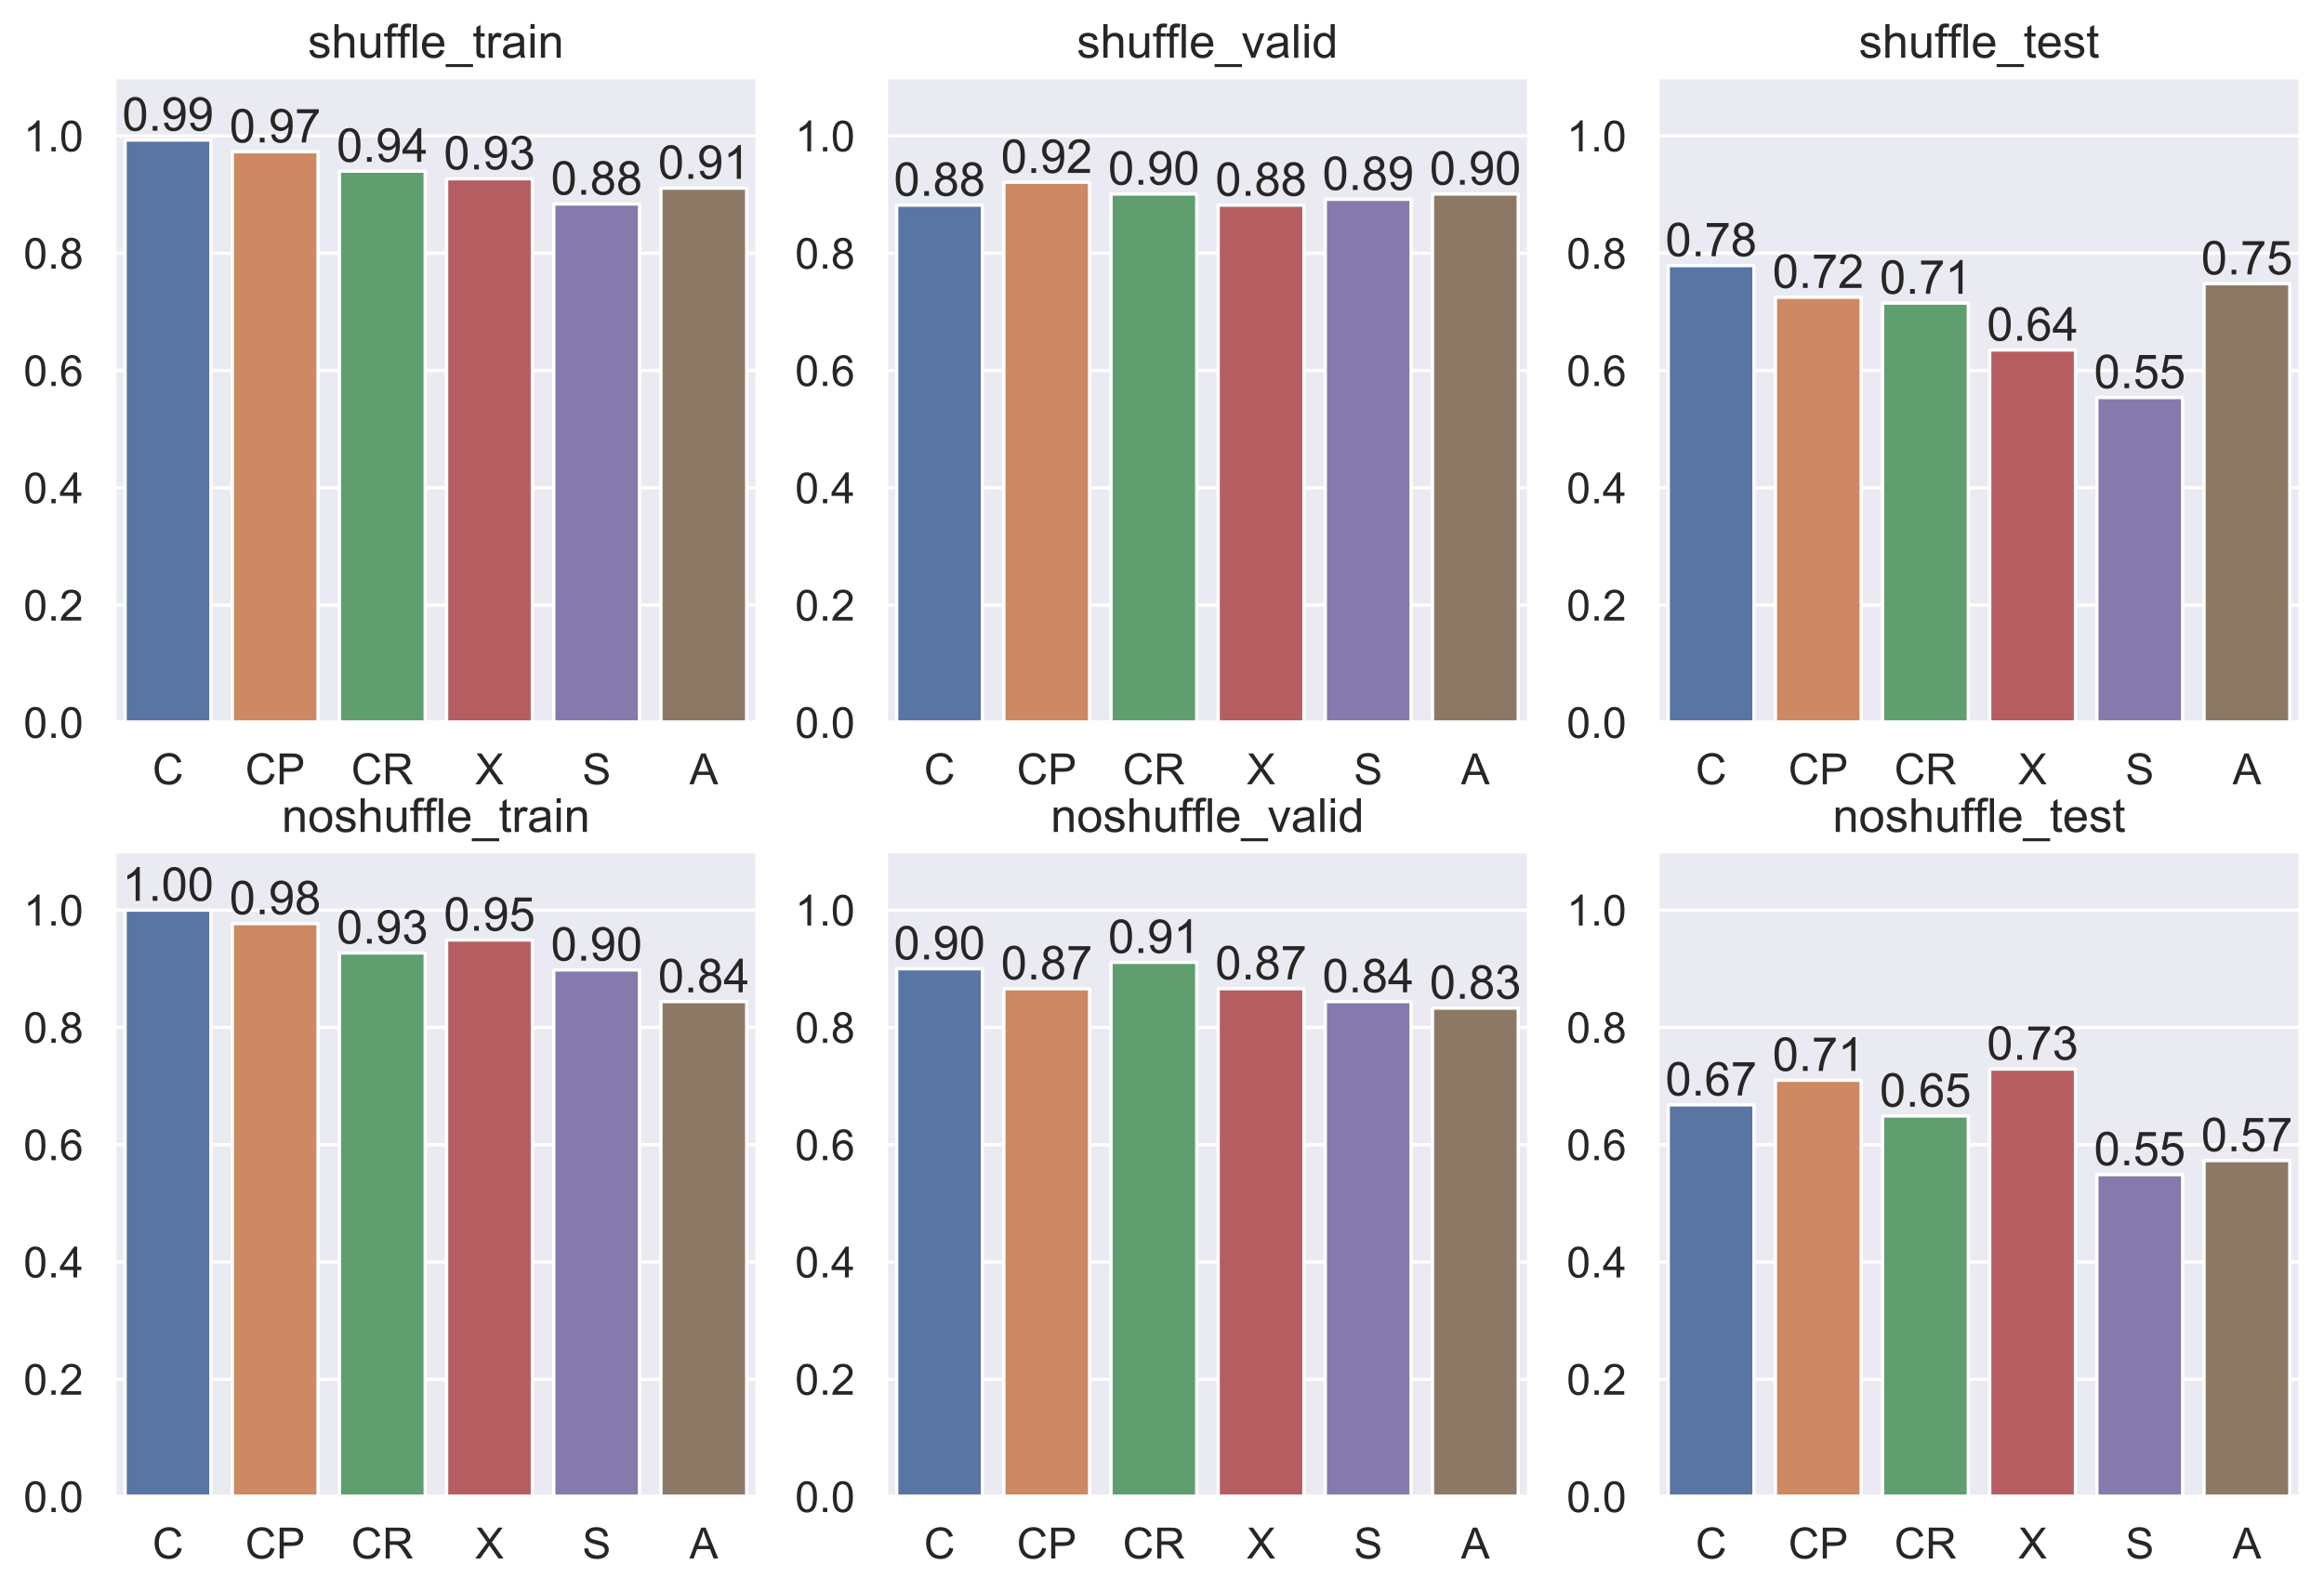 <?xml version="1.0" encoding="utf-8" standalone="no"?>
<!DOCTYPE svg PUBLIC "-//W3C//DTD SVG 1.1//EN"
  "http://www.w3.org/Graphics/SVG/1.1/DTD/svg11.dtd">
<!-- Created with matplotlib (https://matplotlib.org/) -->
<svg height="487.335pt" version="1.1" viewBox="0 0 711.848 487.335" width="711.848pt" xmlns="http://www.w3.org/2000/svg" xmlns:xlink="http://www.w3.org/1999/xlink">
 <defs>
  <style type="text/css">
*{stroke-linecap:butt;stroke-linejoin:round;}
  </style>
 </defs>
 <g id="figure_1">
  <g id="patch_1">
   <path d="M 0 487.335 
L 711.848 487.335 
L 711.848 0 
L 0 0 
z
" style="fill:#ffffff;"/>
  </g>
  <g id="axes_1">
   <g id="patch_2">
    <path d="M 35.048 221.355 
L 231.989 221.355 
L 231.989 23.683 
L 35.048 23.683 
z
" style="fill:#eaeaf2;"/>
   </g>
   <g id="matplotlib.axis_1">
    <g id="xtick_1">
     <g id="text_1">
      <!-- C -->
      <defs>
       <path d="M 58.797 25.094 
L 68.266 22.703 
Q 65.281 11.031 57.547 4.906 
Q 49.812 -1.219 38.625 -1.219 
Q 27.047 -1.219 19.797 3.484 
Q 12.547 8.203 8.766 17.141 
Q 4.984 26.078 4.984 36.328 
Q 4.984 47.516 9.25 55.828 
Q 13.531 64.156 21.406 68.469 
Q 29.297 72.797 38.766 72.797 
Q 49.516 72.797 56.828 67.328 
Q 64.156 61.859 67.047 51.953 
L 57.719 49.75 
Q 55.219 57.562 50.484 61.125 
Q 45.75 64.703 38.578 64.703 
Q 30.328 64.703 24.781 60.734 
Q 19.234 56.781 16.984 50.109 
Q 14.75 43.453 14.75 36.375 
Q 14.75 27.25 17.406 20.438 
Q 20.062 13.625 25.672 10.25 
Q 31.297 6.891 37.844 6.891 
Q 45.797 6.891 51.312 11.469 
Q 56.844 16.062 58.797 25.094 
z
" id="ArialMT-67"/>
      </defs>
      <g style="fill:#262626;" transform="translate(46.693 240.304)scale(0.132 -0.132)">
       <use xlink:href="#ArialMT-67"/>
      </g>
     </g>
    </g>
    <g id="xtick_2">
     <g id="text_2">
      <!-- CP -->
      <defs>
       <path d="M 7.719 0 
L 7.719 71.578 
L 34.719 71.578 
Q 41.844 71.578 45.609 70.906 
Q 50.875 70.016 54.438 67.547 
Q 58.016 65.094 60.188 60.641 
Q 62.359 56.203 62.359 50.875 
Q 62.359 41.75 56.547 35.422 
Q 50.734 29.109 35.547 29.109 
L 17.188 29.109 
L 17.188 0 
z
M 17.188 37.547 
L 35.688 37.547 
Q 44.875 37.547 48.734 40.969 
Q 52.594 44.391 52.594 50.594 
Q 52.594 55.078 50.312 58.266 
Q 48.047 61.469 44.344 62.5 
Q 41.938 63.141 35.5 63.141 
L 17.188 63.141 
z
" id="ArialMT-80"/>
      </defs>
      <g style="fill:#262626;" transform="translate(75.114 240.304)scale(0.132 -0.132)">
       <use xlink:href="#ArialMT-67"/>
       <use x="72.217" xlink:href="#ArialMT-80"/>
      </g>
     </g>
    </g>
    <g id="xtick_3">
     <g id="text_3">
      <!-- CR -->
      <defs>
       <path d="M 7.859 0 
L 7.859 71.578 
L 39.594 71.578 
Q 49.172 71.578 54.141 69.641 
Q 59.125 67.719 62.109 62.828 
Q 65.094 57.953 65.094 52.047 
Q 65.094 44.438 60.156 39.203 
Q 55.219 33.984 44.922 32.562 
Q 48.688 30.766 50.641 29 
Q 54.781 25.203 58.5 19.484 
L 70.953 0 
L 59.031 0 
L 49.562 14.891 
Q 45.406 21.344 42.719 24.75 
Q 40.047 28.172 37.922 29.531 
Q 35.797 30.906 33.594 31.453 
Q 31.984 31.781 28.328 31.781 
L 17.328 31.781 
L 17.328 0 
z
M 17.328 39.984 
L 37.703 39.984 
Q 44.188 39.984 47.844 41.328 
Q 51.516 42.672 53.422 45.625 
Q 55.328 48.578 55.328 52.047 
Q 55.328 57.125 51.641 60.391 
Q 47.953 63.672 39.984 63.672 
L 17.328 63.672 
z
" id="ArialMT-82"/>
      </defs>
      <g style="fill:#262626;" transform="translate(107.574 240.304)scale(0.132 -0.132)">
       <use xlink:href="#ArialMT-67"/>
       <use x="72.217" xlink:href="#ArialMT-82"/>
      </g>
     </g>
    </g>
    <g id="xtick_4">
     <g id="text_4">
      <!-- X -->
      <defs>
       <path d="M 0.438 0 
L 28.125 37.312 
L 3.719 71.578 
L 14.984 71.578 
L 27.984 53.219 
Q 32.031 47.516 33.734 44.438 
Q 36.141 48.344 39.406 52.594 
L 53.812 71.578 
L 64.109 71.578 
L 38.969 37.844 
L 66.062 0 
L 54.344 0 
L 36.328 25.531 
Q 34.812 27.734 33.203 30.328 
Q 30.812 26.422 29.781 24.953 
L 11.812 0 
z
" id="ArialMT-88"/>
      </defs>
      <g style="fill:#262626;" transform="translate(145.528 240.304)scale(0.132 -0.132)">
       <use xlink:href="#ArialMT-88"/>
      </g>
     </g>
    </g>
    <g id="xtick_5">
     <g id="text_5">
      <!-- S -->
      <defs>
       <path d="M 4.5 23 
L 13.422 23.781 
Q 14.062 18.406 16.375 14.969 
Q 18.703 11.531 23.578 9.406 
Q 28.469 7.281 34.578 7.281 
Q 39.984 7.281 44.141 8.891 
Q 48.297 10.5 50.312 13.297 
Q 52.344 16.109 52.344 19.438 
Q 52.344 22.797 50.391 25.312 
Q 48.438 27.828 43.953 29.547 
Q 41.062 30.672 31.203 33.031 
Q 21.344 35.406 17.391 37.5 
Q 12.25 40.188 9.734 44.156 
Q 7.234 48.141 7.234 53.078 
Q 7.234 58.5 10.297 63.203 
Q 13.375 67.922 19.281 70.359 
Q 25.203 72.797 32.422 72.797 
Q 40.375 72.797 46.453 70.234 
Q 52.547 67.672 55.812 62.688 
Q 59.078 57.719 59.328 51.422 
L 50.25 50.734 
Q 49.516 57.516 45.281 60.984 
Q 41.062 64.453 32.812 64.453 
Q 24.219 64.453 20.281 61.297 
Q 16.359 58.156 16.359 53.719 
Q 16.359 49.859 19.141 47.359 
Q 21.875 44.875 33.422 42.266 
Q 44.969 39.656 49.266 37.703 
Q 55.516 34.812 58.484 30.391 
Q 61.469 25.984 61.469 20.219 
Q 61.469 14.5 58.203 9.438 
Q 54.938 4.391 48.797 1.578 
Q 42.672 -1.219 35.016 -1.219 
Q 25.297 -1.219 18.719 1.609 
Q 12.156 4.438 8.422 10.125 
Q 4.688 15.828 4.5 23 
z
" id="ArialMT-83"/>
      </defs>
      <g style="fill:#262626;" transform="translate(178.351 240.304)scale(0.132 -0.132)">
       <use xlink:href="#ArialMT-83"/>
      </g>
     </g>
    </g>
    <g id="xtick_6">
     <g id="text_6">
      <!-- A -->
      <defs>
       <path d="M -0.141 0 
L 27.344 71.578 
L 37.547 71.578 
L 66.844 0 
L 56.062 0 
L 47.703 21.688 
L 17.781 21.688 
L 9.906 0 
z
M 20.516 29.391 
L 44.781 29.391 
L 37.312 49.219 
Q 33.891 58.25 32.234 64.062 
Q 30.859 57.172 28.375 50.391 
z
" id="ArialMT-65"/>
      </defs>
      <g style="fill:#262626;" transform="translate(211.175 240.304)scale(0.132 -0.132)">
       <use xlink:href="#ArialMT-65"/>
      </g>
     </g>
    </g>
   </g>
   <g id="matplotlib.axis_2">
    <g id="ytick_1">
     <g id="line2d_1">
      <path clip-path="url(#pc8d77c9623)" d="M 35.048 221.355 
L 231.989 221.355 
" style="fill:none;stroke:#ffffff;stroke-linecap:round;"/>
     </g>
     <g id="text_7">
      <!-- 0.0 -->
      <defs>
       <path d="M 4.156 35.297 
Q 4.156 48 6.766 55.734 
Q 9.375 63.484 14.516 67.672 
Q 19.672 71.875 27.484 71.875 
Q 33.25 71.875 37.594 69.547 
Q 41.938 67.234 44.766 62.859 
Q 47.609 58.5 49.219 52.219 
Q 50.828 45.953 50.828 35.297 
Q 50.828 22.703 48.234 14.969 
Q 45.656 7.234 40.5 3 
Q 35.359 -1.219 27.484 -1.219 
Q 17.141 -1.219 11.234 6.203 
Q 4.156 15.141 4.156 35.297 
z
M 13.188 35.297 
Q 13.188 17.672 17.312 11.828 
Q 21.438 6 27.484 6 
Q 33.547 6 37.672 11.859 
Q 41.797 17.719 41.797 35.297 
Q 41.797 52.984 37.672 58.781 
Q 33.547 64.594 27.391 64.594 
Q 21.344 64.594 17.719 59.469 
Q 13.188 52.938 13.188 35.297 
z
" id="ArialMT-48"/>
       <path d="M 9.078 0 
L 9.078 10.016 
L 19.094 10.016 
L 19.094 0 
z
" id="ArialMT-46"/>
      </defs>
      <g style="fill:#262626;" transform="translate(7.2 226.08)scale(0.132 -0.132)">
       <use xlink:href="#ArialMT-48"/>
       <use x="55.615" xlink:href="#ArialMT-46"/>
       <use x="83.398" xlink:href="#ArialMT-48"/>
      </g>
     </g>
    </g>
    <g id="ytick_2">
     <g id="line2d_2">
      <path clip-path="url(#pc8d77c9623)" d="M 35.048 185.415 
L 231.989 185.415 
" style="fill:none;stroke:#ffffff;stroke-linecap:round;"/>
     </g>
     <g id="text_8">
      <!-- 0.2 -->
      <defs>
       <path d="M 50.344 8.453 
L 50.344 0 
L 3.031 0 
Q 2.938 3.172 4.047 6.109 
Q 5.859 10.938 9.828 15.625 
Q 13.812 20.312 21.344 26.469 
Q 33.016 36.031 37.109 41.625 
Q 41.219 47.219 41.219 52.203 
Q 41.219 57.422 37.469 61 
Q 33.734 64.594 27.734 64.594 
Q 21.391 64.594 17.578 60.781 
Q 13.766 56.984 13.719 50.25 
L 4.688 51.172 
Q 5.609 61.281 11.656 66.578 
Q 17.719 71.875 27.938 71.875 
Q 38.234 71.875 44.234 66.156 
Q 50.25 60.453 50.25 52 
Q 50.25 47.703 48.484 43.547 
Q 46.734 39.406 42.656 34.812 
Q 38.578 30.219 29.109 22.219 
Q 21.188 15.578 18.938 13.203 
Q 16.703 10.844 15.234 8.453 
z
" id="ArialMT-50"/>
      </defs>
      <g style="fill:#262626;" transform="translate(7.2 190.139)scale(0.132 -0.132)">
       <use xlink:href="#ArialMT-48"/>
       <use x="55.615" xlink:href="#ArialMT-46"/>
       <use x="83.398" xlink:href="#ArialMT-50"/>
      </g>
     </g>
    </g>
    <g id="ytick_3">
     <g id="line2d_3">
      <path clip-path="url(#pc8d77c9623)" d="M 35.048 149.474 
L 231.989 149.474 
" style="fill:none;stroke:#ffffff;stroke-linecap:round;"/>
     </g>
     <g id="text_9">
      <!-- 0.4 -->
      <defs>
       <path d="M 32.328 0 
L 32.328 17.141 
L 1.266 17.141 
L 1.266 25.203 
L 33.938 71.578 
L 41.109 71.578 
L 41.109 25.203 
L 50.781 25.203 
L 50.781 17.141 
L 41.109 17.141 
L 41.109 0 
z
M 32.328 25.203 
L 32.328 57.469 
L 9.906 25.203 
z
" id="ArialMT-52"/>
      </defs>
      <g style="fill:#262626;" transform="translate(7.2 154.199)scale(0.132 -0.132)">
       <use xlink:href="#ArialMT-48"/>
       <use x="55.615" xlink:href="#ArialMT-46"/>
       <use x="83.398" xlink:href="#ArialMT-52"/>
      </g>
     </g>
    </g>
    <g id="ytick_4">
     <g id="line2d_4">
      <path clip-path="url(#pc8d77c9623)" d="M 35.048 113.534 
L 231.989 113.534 
" style="fill:none;stroke:#ffffff;stroke-linecap:round;"/>
     </g>
     <g id="text_10">
      <!-- 0.6 -->
      <defs>
       <path d="M 49.75 54.047 
L 41.016 53.375 
Q 39.844 58.547 37.703 60.891 
Q 34.125 64.656 28.906 64.656 
Q 24.703 64.656 21.531 62.312 
Q 17.391 59.281 14.984 53.469 
Q 12.594 47.656 12.5 36.922 
Q 15.672 41.75 20.266 44.094 
Q 24.859 46.438 29.891 46.438 
Q 38.672 46.438 44.844 39.969 
Q 51.031 33.5 51.031 23.25 
Q 51.031 16.5 48.125 10.719 
Q 45.219 4.938 40.141 1.859 
Q 35.062 -1.219 28.609 -1.219 
Q 17.625 -1.219 10.688 6.859 
Q 3.766 14.938 3.766 33.5 
Q 3.766 54.25 11.422 63.672 
Q 18.109 71.875 29.438 71.875 
Q 37.891 71.875 43.281 67.141 
Q 48.688 62.406 49.75 54.047 
z
M 13.875 23.188 
Q 13.875 18.656 15.797 14.5 
Q 17.719 10.359 21.188 8.172 
Q 24.656 6 28.469 6 
Q 34.031 6 38.031 10.484 
Q 42.047 14.984 42.047 22.703 
Q 42.047 30.125 38.078 34.391 
Q 34.125 38.672 28.125 38.672 
Q 22.172 38.672 18.016 34.391 
Q 13.875 30.125 13.875 23.188 
z
" id="ArialMT-54"/>
      </defs>
      <g style="fill:#262626;" transform="translate(7.2 118.258)scale(0.132 -0.132)">
       <use xlink:href="#ArialMT-48"/>
       <use x="55.615" xlink:href="#ArialMT-46"/>
       <use x="83.398" xlink:href="#ArialMT-54"/>
      </g>
     </g>
    </g>
    <g id="ytick_5">
     <g id="line2d_5">
      <path clip-path="url(#pc8d77c9623)" d="M 35.048 77.593 
L 231.989 77.593 
" style="fill:none;stroke:#ffffff;stroke-linecap:round;"/>
     </g>
     <g id="text_11">
      <!-- 0.8 -->
      <defs>
       <path d="M 17.672 38.812 
Q 12.203 40.828 9.562 44.531 
Q 6.938 48.25 6.938 53.422 
Q 6.938 61.234 12.547 66.547 
Q 18.172 71.875 27.484 71.875 
Q 36.859 71.875 42.578 66.422 
Q 48.297 60.984 48.297 53.172 
Q 48.297 48.188 45.672 44.5 
Q 43.062 40.828 37.75 38.812 
Q 44.344 36.672 47.781 31.875 
Q 51.219 27.094 51.219 20.453 
Q 51.219 11.281 44.719 5.031 
Q 38.234 -1.219 27.641 -1.219 
Q 17.047 -1.219 10.547 5.047 
Q 4.047 11.328 4.047 20.703 
Q 4.047 27.688 7.594 32.391 
Q 11.141 37.109 17.672 38.812 
z
M 15.922 53.719 
Q 15.922 48.641 19.188 45.406 
Q 22.469 42.188 27.688 42.188 
Q 32.766 42.188 36.016 45.375 
Q 39.266 48.578 39.266 53.219 
Q 39.266 58.062 35.906 61.359 
Q 32.562 64.656 27.594 64.656 
Q 22.562 64.656 19.234 61.422 
Q 15.922 58.203 15.922 53.719 
z
M 13.094 20.656 
Q 13.094 16.891 14.875 13.375 
Q 16.656 9.859 20.172 7.922 
Q 23.688 6 27.734 6 
Q 34.031 6 38.125 10.047 
Q 42.234 14.109 42.234 20.359 
Q 42.234 26.703 38.016 30.859 
Q 33.797 35.016 27.438 35.016 
Q 21.234 35.016 17.156 30.906 
Q 13.094 26.812 13.094 20.656 
z
" id="ArialMT-56"/>
      </defs>
      <g style="fill:#262626;" transform="translate(7.2 82.318)scale(0.132 -0.132)">
       <use xlink:href="#ArialMT-48"/>
       <use x="55.615" xlink:href="#ArialMT-46"/>
       <use x="83.398" xlink:href="#ArialMT-56"/>
      </g>
     </g>
    </g>
    <g id="ytick_6">
     <g id="line2d_6">
      <path clip-path="url(#pc8d77c9623)" d="M 35.048 41.653 
L 231.989 41.653 
" style="fill:none;stroke:#ffffff;stroke-linecap:round;"/>
     </g>
     <g id="text_12">
      <!-- 1.0 -->
      <defs>
       <path d="M 37.25 0 
L 28.469 0 
L 28.469 56 
Q 25.297 52.984 20.141 49.953 
Q 14.984 46.922 10.891 45.406 
L 10.891 53.906 
Q 18.266 57.375 23.781 62.297 
Q 29.297 67.234 31.594 71.875 
L 37.25 71.875 
z
" id="ArialMT-49"/>
      </defs>
      <g style="fill:#262626;" transform="translate(7.2 46.377)scale(0.132 -0.132)">
       <use xlink:href="#ArialMT-49"/>
       <use x="55.615" xlink:href="#ArialMT-46"/>
       <use x="83.398" xlink:href="#ArialMT-48"/>
      </g>
     </g>
    </g>
   </g>
   <g id="patch_3">
    <path clip-path="url(#pc8d77c9623)" d="M 38.33 221.355 
L 64.589 221.355 
L 64.589 42.911 
L 38.33 42.911 
z
" style="fill:#5875a4;stroke:#ffffff;stroke-linejoin:miter;"/>
   </g>
   <g id="patch_4">
    <path clip-path="url(#pc8d77c9623)" d="M 71.154 221.355 
L 97.413 221.355 
L 97.413 46.505 
L 71.154 46.505 
z
" style="fill:#cc8963;stroke:#ffffff;stroke-linejoin:miter;"/>
   </g>
   <g id="patch_5">
    <path clip-path="url(#pc8d77c9623)" d="M 103.977 221.355 
L 130.236 221.355 
L 130.236 52.435 
L 103.977 52.435 
z
" style="fill:#5f9e6e;stroke:#ffffff;stroke-linejoin:miter;"/>
   </g>
   <g id="patch_6">
    <path clip-path="url(#pc8d77c9623)" d="M 136.801 221.355 
L 163.06 221.355 
L 163.06 54.771 
L 136.801 54.771 
z
" style="fill:#b55d60;stroke:#ffffff;stroke-linejoin:miter;"/>
   </g>
   <g id="patch_7">
    <path clip-path="url(#pc8d77c9623)" d="M 169.624 221.355 
L 195.883 221.355 
L 195.883 62.498 
L 169.624 62.498 
z
" style="fill:#857aab;stroke:#ffffff;stroke-linejoin:miter;"/>
   </g>
   <g id="patch_8">
    <path clip-path="url(#pc8d77c9623)" d="M 202.448 221.355 
L 228.707 221.355 
L 228.707 57.647 
L 202.448 57.647 
z
" style="fill:#8d7866;stroke:#ffffff;stroke-linejoin:miter;"/>
   </g>
   <g id="line2d_7">
    <path clip-path="url(#pc8d77c9623)" d="M 0 0 
" style="fill:none;stroke:#424242;stroke-linecap:round;stroke-width:2.7;"/>
   </g>
   <g id="line2d_8">
    <path clip-path="url(#pc8d77c9623)" d="M 0 0 
" style="fill:none;stroke:#424242;stroke-linecap:round;stroke-width:2.7;"/>
   </g>
   <g id="line2d_9">
    <path clip-path="url(#pc8d77c9623)" d="M 0 0 
" style="fill:none;stroke:#424242;stroke-linecap:round;stroke-width:2.7;"/>
   </g>
   <g id="line2d_10">
    <path clip-path="url(#pc8d77c9623)" d="M 0 0 
" style="fill:none;stroke:#424242;stroke-linecap:round;stroke-width:2.7;"/>
   </g>
   <g id="line2d_11">
    <path clip-path="url(#pc8d77c9623)" d="M 0 0 
" style="fill:none;stroke:#424242;stroke-linecap:round;stroke-width:2.7;"/>
   </g>
   <g id="line2d_12">
    <path clip-path="url(#pc8d77c9623)" d="M 0 0 
" style="fill:none;stroke:#424242;stroke-linecap:round;stroke-width:2.7;"/>
   </g>
   <g id="patch_9">
    <path d="M 35.048 221.355 
L 35.048 23.683 
" style="fill:none;stroke:#ffffff;stroke-linecap:square;stroke-linejoin:miter;stroke-width:1.25;"/>
   </g>
   <g id="patch_10">
    <path d="M 231.989 221.355 
L 231.989 23.683 
" style="fill:none;stroke:#ffffff;stroke-linecap:square;stroke-linejoin:miter;stroke-width:1.25;"/>
   </g>
   <g id="patch_11">
    <path d="M 35.048 221.355 
L 231.989 221.355 
" style="fill:none;stroke:#ffffff;stroke-linecap:square;stroke-linejoin:miter;stroke-width:1.25;"/>
   </g>
   <g id="patch_12">
    <path d="M 35.048 23.683 
L 231.989 23.683 
" style="fill:none;stroke:#ffffff;stroke-linecap:square;stroke-linejoin:miter;stroke-width:1.25;"/>
   </g>
   <g id="text_13">
    <!-- 0.99 -->
    <defs>
     <path d="M 5.469 16.547 
L 13.922 17.328 
Q 14.984 11.375 18.016 8.688 
Q 21.047 6 25.781 6 
Q 29.828 6 32.875 7.859 
Q 35.938 9.719 37.891 12.812 
Q 39.844 15.922 41.156 21.188 
Q 42.484 26.469 42.484 31.938 
Q 42.484 32.516 42.438 33.688 
Q 39.797 29.5 35.234 26.875 
Q 30.672 24.266 25.344 24.266 
Q 16.453 24.266 10.297 30.703 
Q 4.156 37.156 4.156 47.703 
Q 4.156 58.594 10.578 65.234 
Q 17 71.875 26.656 71.875 
Q 33.641 71.875 39.422 68.109 
Q 45.219 64.359 48.219 57.391 
Q 51.219 50.438 51.219 37.25 
Q 51.219 23.531 48.234 15.406 
Q 45.266 7.281 39.375 3.031 
Q 33.5 -1.219 25.594 -1.219 
Q 17.188 -1.219 11.859 3.438 
Q 6.547 8.109 5.469 16.547 
z
M 41.453 48.141 
Q 41.453 55.719 37.422 60.156 
Q 33.406 64.594 27.734 64.594 
Q 21.875 64.594 17.531 59.812 
Q 13.188 55.031 13.188 47.406 
Q 13.188 40.578 17.312 36.297 
Q 21.438 32.031 27.484 32.031 
Q 33.594 32.031 37.516 36.297 
Q 41.453 40.578 41.453 48.141 
z
" id="ArialMT-57"/>
    </defs>
    <g style="fill:#262626;" transform="translate(37.448 40.049)scale(0.144 -0.144)">
     <use xlink:href="#ArialMT-48"/>
     <use x="55.615" xlink:href="#ArialMT-46"/>
     <use x="83.398" xlink:href="#ArialMT-57"/>
     <use x="139.014" xlink:href="#ArialMT-57"/>
    </g>
   </g>
   <g id="text_14">
    <!-- 0.97 -->
    <defs>
     <path d="M 4.734 62.203 
L 4.734 70.656 
L 51.078 70.656 
L 51.078 63.812 
Q 44.234 56.547 37.516 44.484 
Q 30.812 32.422 27.156 19.672 
Q 24.516 10.688 23.781 0 
L 14.75 0 
Q 14.891 8.453 18.062 20.406 
Q 21.234 32.375 27.172 43.484 
Q 33.109 54.594 39.797 62.203 
z
" id="ArialMT-55"/>
    </defs>
    <g style="fill:#262626;" transform="translate(70.271 43.643)scale(0.144 -0.144)">
     <use xlink:href="#ArialMT-48"/>
     <use x="55.615" xlink:href="#ArialMT-46"/>
     <use x="83.398" xlink:href="#ArialMT-57"/>
     <use x="139.014" xlink:href="#ArialMT-55"/>
    </g>
   </g>
   <g id="text_15">
    <!-- 0.94 -->
    <g style="fill:#262626;" transform="translate(103.095 49.573)scale(0.144 -0.144)">
     <use xlink:href="#ArialMT-48"/>
     <use x="55.615" xlink:href="#ArialMT-46"/>
     <use x="83.398" xlink:href="#ArialMT-57"/>
     <use x="139.014" xlink:href="#ArialMT-52"/>
    </g>
   </g>
   <g id="text_16">
    <!-- 0.93 -->
    <defs>
     <path d="M 4.203 18.891 
L 12.984 20.062 
Q 14.5 12.594 18.141 9.297 
Q 21.781 6 27 6 
Q 33.203 6 37.469 10.297 
Q 41.75 14.594 41.75 20.953 
Q 41.75 27 37.797 30.922 
Q 33.844 34.859 27.734 34.859 
Q 25.25 34.859 21.531 33.891 
L 22.516 41.609 
Q 23.391 41.5 23.922 41.5 
Q 29.547 41.5 34.031 44.422 
Q 38.531 47.359 38.531 53.469 
Q 38.531 58.297 35.25 61.469 
Q 31.984 64.656 26.812 64.656 
Q 21.688 64.656 18.266 61.422 
Q 14.844 58.203 13.875 51.766 
L 5.078 53.328 
Q 6.688 62.156 12.391 67.016 
Q 18.109 71.875 26.609 71.875 
Q 32.469 71.875 37.391 69.359 
Q 42.328 66.844 44.938 62.5 
Q 47.562 58.156 47.562 53.266 
Q 47.562 48.641 45.062 44.828 
Q 42.578 41.016 37.703 38.766 
Q 44.047 37.312 47.562 32.688 
Q 51.078 28.078 51.078 21.141 
Q 51.078 11.766 44.234 5.25 
Q 37.406 -1.266 26.953 -1.266 
Q 17.531 -1.266 11.297 4.344 
Q 5.078 9.969 4.203 18.891 
z
" id="ArialMT-51"/>
    </defs>
    <g style="fill:#262626;" transform="translate(135.918 51.909)scale(0.144 -0.144)">
     <use xlink:href="#ArialMT-48"/>
     <use x="55.615" xlink:href="#ArialMT-46"/>
     <use x="83.398" xlink:href="#ArialMT-57"/>
     <use x="139.014" xlink:href="#ArialMT-51"/>
    </g>
   </g>
   <g id="text_17">
    <!-- 0.88 -->
    <g style="fill:#262626;" transform="translate(168.742 59.636)scale(0.144 -0.144)">
     <use xlink:href="#ArialMT-48"/>
     <use x="55.615" xlink:href="#ArialMT-46"/>
     <use x="83.398" xlink:href="#ArialMT-56"/>
     <use x="139.014" xlink:href="#ArialMT-56"/>
    </g>
   </g>
   <g id="text_18">
    <!-- 0.91 -->
    <g style="fill:#262626;" transform="translate(201.566 54.785)scale(0.144 -0.144)">
     <use xlink:href="#ArialMT-48"/>
     <use x="55.615" xlink:href="#ArialMT-46"/>
     <use x="83.398" xlink:href="#ArialMT-57"/>
     <use x="139.014" xlink:href="#ArialMT-49"/>
    </g>
   </g>
   <g id="text_19">
    <!-- shuffle_train -->
    <defs>
     <path d="M 3.078 15.484 
L 11.766 16.844 
Q 12.5 11.625 15.844 8.844 
Q 19.188 6.062 25.203 6.062 
Q 31.25 6.062 34.172 8.516 
Q 37.109 10.984 37.109 14.312 
Q 37.109 17.281 34.516 19 
Q 32.719 20.172 25.531 21.969 
Q 15.875 24.422 12.141 26.203 
Q 8.406 27.984 6.469 31.125 
Q 4.547 34.281 4.547 38.094 
Q 4.547 41.547 6.125 44.5 
Q 7.719 47.469 10.453 49.422 
Q 12.5 50.922 16.031 51.969 
Q 19.578 53.031 23.641 53.031 
Q 29.734 53.031 34.344 51.266 
Q 38.969 49.516 41.156 46.5 
Q 43.359 43.5 44.188 38.484 
L 35.594 37.312 
Q 35.016 41.312 32.203 43.547 
Q 29.391 45.797 24.266 45.797 
Q 18.219 45.797 15.625 43.797 
Q 13.031 41.797 13.031 39.109 
Q 13.031 37.406 14.109 36.031 
Q 15.188 34.625 17.484 33.688 
Q 18.797 33.203 25.25 31.453 
Q 34.578 28.953 38.25 27.359 
Q 41.938 25.781 44.031 22.75 
Q 46.141 19.734 46.141 15.234 
Q 46.141 10.844 43.578 6.953 
Q 41.016 3.078 36.172 0.953 
Q 31.344 -1.172 25.25 -1.172 
Q 15.141 -1.172 9.844 3.031 
Q 4.547 7.234 3.078 15.484 
z
" id="ArialMT-115"/>
     <path d="M 6.594 0 
L 6.594 71.578 
L 15.375 71.578 
L 15.375 45.906 
Q 21.531 53.031 30.906 53.031 
Q 36.672 53.031 40.922 50.75 
Q 45.172 48.484 47 44.484 
Q 48.828 40.484 48.828 32.859 
L 48.828 0 
L 40.047 0 
L 40.047 32.859 
Q 40.047 39.453 37.188 42.453 
Q 34.328 45.453 29.109 45.453 
Q 25.203 45.453 21.75 43.422 
Q 18.312 41.406 16.844 37.938 
Q 15.375 34.469 15.375 28.375 
L 15.375 0 
z
" id="ArialMT-104"/>
     <path d="M 40.578 0 
L 40.578 7.625 
Q 34.516 -1.172 24.125 -1.172 
Q 19.531 -1.172 15.547 0.578 
Q 11.578 2.344 9.641 5 
Q 7.719 7.672 6.938 11.531 
Q 6.391 14.109 6.391 19.734 
L 6.391 51.859 
L 15.188 51.859 
L 15.188 23.094 
Q 15.188 16.219 15.719 13.812 
Q 16.547 10.359 19.234 8.375 
Q 21.922 6.391 25.875 6.391 
Q 29.828 6.391 33.297 8.422 
Q 36.766 10.453 38.203 13.938 
Q 39.656 17.438 39.656 24.078 
L 39.656 51.859 
L 48.438 51.859 
L 48.438 0 
z
" id="ArialMT-117"/>
     <path d="M 8.688 0 
L 8.688 45.016 
L 0.922 45.016 
L 0.922 51.859 
L 8.688 51.859 
L 8.688 57.375 
Q 8.688 62.594 9.625 65.141 
Q 10.891 68.562 14.078 70.672 
Q 17.281 72.797 23.047 72.797 
Q 26.766 72.797 31.25 71.922 
L 29.938 64.266 
Q 27.203 64.75 24.75 64.75 
Q 20.75 64.75 19.094 63.031 
Q 17.438 61.328 17.438 56.641 
L 17.438 51.859 
L 27.547 51.859 
L 27.547 45.016 
L 17.438 45.016 
L 17.438 0 
z
" id="ArialMT-102"/>
     <path d="M 6.391 0 
L 6.391 71.578 
L 15.188 71.578 
L 15.188 0 
z
" id="ArialMT-108"/>
     <path d="M 42.094 16.703 
L 51.172 15.578 
Q 49.031 7.625 43.219 3.219 
Q 37.406 -1.172 28.375 -1.172 
Q 17 -1.172 10.328 5.828 
Q 3.656 12.844 3.656 25.484 
Q 3.656 38.578 10.391 45.797 
Q 17.141 53.031 27.875 53.031 
Q 38.281 53.031 44.875 45.953 
Q 51.469 38.875 51.469 26.031 
Q 51.469 25.25 51.422 23.688 
L 12.75 23.688 
Q 13.234 15.141 17.578 10.594 
Q 21.922 6.062 28.422 6.062 
Q 33.25 6.062 36.672 8.594 
Q 40.094 11.141 42.094 16.703 
z
M 13.234 30.906 
L 42.188 30.906 
Q 41.609 37.453 38.875 40.719 
Q 34.672 45.797 27.984 45.797 
Q 21.922 45.797 17.797 41.75 
Q 13.672 37.703 13.234 30.906 
z
" id="ArialMT-101"/>
     <path d="M -1.516 -19.875 
L -1.516 -13.531 
L 56.734 -13.531 
L 56.734 -19.875 
z
" id="ArialMT-95"/>
     <path d="M 25.781 7.859 
L 27.047 0.094 
Q 23.344 -0.688 20.406 -0.688 
Q 15.625 -0.688 12.984 0.828 
Q 10.359 2.344 9.281 4.812 
Q 8.203 7.281 8.203 15.188 
L 8.203 45.016 
L 1.766 45.016 
L 1.766 51.859 
L 8.203 51.859 
L 8.203 64.703 
L 16.938 69.969 
L 16.938 51.859 
L 25.781 51.859 
L 25.781 45.016 
L 16.938 45.016 
L 16.938 14.703 
Q 16.938 10.938 17.406 9.859 
Q 17.875 8.797 18.922 8.156 
Q 19.969 7.516 21.922 7.516 
Q 23.391 7.516 25.781 7.859 
z
" id="ArialMT-116"/>
     <path d="M 6.5 0 
L 6.5 51.859 
L 14.406 51.859 
L 14.406 44 
Q 17.438 49.516 20 51.266 
Q 22.562 53.031 25.641 53.031 
Q 30.078 53.031 34.672 50.203 
L 31.641 42.047 
Q 28.422 43.953 25.203 43.953 
Q 22.312 43.953 20.016 42.219 
Q 17.719 40.484 16.75 37.406 
Q 15.281 32.719 15.281 27.156 
L 15.281 0 
z
" id="ArialMT-114"/>
     <path d="M 40.438 6.391 
Q 35.547 2.25 31.031 0.531 
Q 26.516 -1.172 21.344 -1.172 
Q 12.797 -1.172 8.203 3 
Q 3.609 7.172 3.609 13.672 
Q 3.609 17.484 5.344 20.625 
Q 7.078 23.781 9.891 25.688 
Q 12.703 27.594 16.219 28.562 
Q 18.797 29.25 24.031 29.891 
Q 34.672 31.156 39.703 32.906 
Q 39.75 34.719 39.75 35.203 
Q 39.75 40.578 37.25 42.781 
Q 33.891 45.75 27.25 45.75 
Q 21.047 45.75 18.094 43.578 
Q 15.141 41.406 13.719 35.891 
L 5.125 37.062 
Q 6.297 42.578 8.984 45.969 
Q 11.672 49.359 16.75 51.188 
Q 21.828 53.031 28.516 53.031 
Q 35.156 53.031 39.297 51.469 
Q 43.453 49.906 45.406 47.531 
Q 47.359 45.172 48.141 41.547 
Q 48.578 39.312 48.578 33.453 
L 48.578 21.734 
Q 48.578 9.469 49.141 6.219 
Q 49.703 2.984 51.375 0 
L 42.188 0 
Q 40.828 2.734 40.438 6.391 
z
M 39.703 26.031 
Q 34.906 24.078 25.344 22.703 
Q 19.922 21.922 17.672 20.938 
Q 15.438 19.969 14.203 18.094 
Q 12.984 16.219 12.984 13.922 
Q 12.984 10.406 15.641 8.062 
Q 18.312 5.719 23.438 5.719 
Q 28.516 5.719 32.469 7.938 
Q 36.422 10.156 38.281 14.016 
Q 39.703 17 39.703 22.797 
z
" id="ArialMT-97"/>
     <path d="M 6.641 61.469 
L 6.641 71.578 
L 15.438 71.578 
L 15.438 61.469 
z
M 6.641 0 
L 6.641 51.859 
L 15.438 51.859 
L 15.438 0 
z
" id="ArialMT-105"/>
     <path d="M 6.594 0 
L 6.594 51.859 
L 14.5 51.859 
L 14.5 44.484 
Q 20.219 53.031 31 53.031 
Q 35.688 53.031 39.625 51.344 
Q 43.562 49.656 45.516 46.922 
Q 47.469 44.188 48.25 40.438 
Q 48.734 37.984 48.734 31.891 
L 48.734 0 
L 39.938 0 
L 39.938 31.547 
Q 39.938 36.922 38.906 39.578 
Q 37.891 42.234 35.281 43.812 
Q 32.672 45.406 29.156 45.406 
Q 23.531 45.406 19.453 41.844 
Q 15.375 38.281 15.375 28.328 
L 15.375 0 
z
" id="ArialMT-110"/>
    </defs>
    <g style="fill:#262626;" transform="translate(94.299 17.683)scale(0.144 -0.144)">
     <use xlink:href="#ArialMT-115"/>
     <use x="50" xlink:href="#ArialMT-104"/>
     <use x="105.615" xlink:href="#ArialMT-117"/>
     <use x="161.23" xlink:href="#ArialMT-102"/>
     <use x="188.998" xlink:href="#ArialMT-102"/>
     <use x="216.781" xlink:href="#ArialMT-108"/>
     <use x="238.998" xlink:href="#ArialMT-101"/>
     <use x="294.613" xlink:href="#ArialMT-95"/>
     <use x="350.229" xlink:href="#ArialMT-116"/>
     <use x="378.012" xlink:href="#ArialMT-114"/>
     <use x="411.312" xlink:href="#ArialMT-97"/>
     <use x="466.928" xlink:href="#ArialMT-105"/>
     <use x="489.145" xlink:href="#ArialMT-110"/>
    </g>
   </g>
  </g>
  <g id="axes_2">
   <g id="patch_13">
    <path d="M 271.377 221.355 
L 468.319 221.355 
L 468.319 23.683 
L 271.377 23.683 
z
" style="fill:#eaeaf2;"/>
   </g>
   <g id="matplotlib.axis_3">
    <g id="xtick_7">
     <g id="text_20">
      <!-- C -->
      <g style="fill:#262626;" transform="translate(283.023 240.304)scale(0.132 -0.132)">
       <use xlink:href="#ArialMT-67"/>
      </g>
     </g>
    </g>
    <g id="xtick_8">
     <g id="text_21">
      <!-- CP -->
      <g style="fill:#262626;" transform="translate(311.444 240.304)scale(0.132 -0.132)">
       <use xlink:href="#ArialMT-67"/>
       <use x="72.217" xlink:href="#ArialMT-80"/>
      </g>
     </g>
    </g>
    <g id="xtick_9">
     <g id="text_22">
      <!-- CR -->
      <g style="fill:#262626;" transform="translate(343.903 240.304)scale(0.132 -0.132)">
       <use xlink:href="#ArialMT-67"/>
       <use x="72.217" xlink:href="#ArialMT-82"/>
      </g>
     </g>
    </g>
    <g id="xtick_10">
     <g id="text_23">
      <!-- X -->
      <g style="fill:#262626;" transform="translate(381.857 240.304)scale(0.132 -0.132)">
       <use xlink:href="#ArialMT-88"/>
      </g>
     </g>
    </g>
    <g id="xtick_11">
     <g id="text_24">
      <!-- S -->
      <g style="fill:#262626;" transform="translate(414.681 240.304)scale(0.132 -0.132)">
       <use xlink:href="#ArialMT-83"/>
      </g>
     </g>
    </g>
    <g id="xtick_12">
     <g id="text_25">
      <!-- A -->
      <g style="fill:#262626;" transform="translate(447.504 240.304)scale(0.132 -0.132)">
       <use xlink:href="#ArialMT-65"/>
      </g>
     </g>
    </g>
   </g>
   <g id="matplotlib.axis_4">
    <g id="ytick_7">
     <g id="line2d_13">
      <path clip-path="url(#p6902c59e41)" d="M 271.377 221.355 
L 468.319 221.355 
" style="fill:none;stroke:#ffffff;stroke-linecap:round;"/>
     </g>
     <g id="text_26">
      <!-- 0.0 -->
      <g style="fill:#262626;" transform="translate(243.529 226.08)scale(0.132 -0.132)">
       <use xlink:href="#ArialMT-48"/>
       <use x="55.615" xlink:href="#ArialMT-46"/>
       <use x="83.398" xlink:href="#ArialMT-48"/>
      </g>
     </g>
    </g>
    <g id="ytick_8">
     <g id="line2d_14">
      <path clip-path="url(#p6902c59e41)" d="M 271.377 185.415 
L 468.319 185.415 
" style="fill:none;stroke:#ffffff;stroke-linecap:round;"/>
     </g>
     <g id="text_27">
      <!-- 0.2 -->
      <g style="fill:#262626;" transform="translate(243.529 190.139)scale(0.132 -0.132)">
       <use xlink:href="#ArialMT-48"/>
       <use x="55.615" xlink:href="#ArialMT-46"/>
       <use x="83.398" xlink:href="#ArialMT-50"/>
      </g>
     </g>
    </g>
    <g id="ytick_9">
     <g id="line2d_15">
      <path clip-path="url(#p6902c59e41)" d="M 271.377 149.474 
L 468.319 149.474 
" style="fill:none;stroke:#ffffff;stroke-linecap:round;"/>
     </g>
     <g id="text_28">
      <!-- 0.4 -->
      <g style="fill:#262626;" transform="translate(243.529 154.199)scale(0.132 -0.132)">
       <use xlink:href="#ArialMT-48"/>
       <use x="55.615" xlink:href="#ArialMT-46"/>
       <use x="83.398" xlink:href="#ArialMT-52"/>
      </g>
     </g>
    </g>
    <g id="ytick_10">
     <g id="line2d_16">
      <path clip-path="url(#p6902c59e41)" d="M 271.377 113.534 
L 468.319 113.534 
" style="fill:none;stroke:#ffffff;stroke-linecap:round;"/>
     </g>
     <g id="text_29">
      <!-- 0.6 -->
      <g style="fill:#262626;" transform="translate(243.529 118.258)scale(0.132 -0.132)">
       <use xlink:href="#ArialMT-48"/>
       <use x="55.615" xlink:href="#ArialMT-46"/>
       <use x="83.398" xlink:href="#ArialMT-54"/>
      </g>
     </g>
    </g>
    <g id="ytick_11">
     <g id="line2d_17">
      <path clip-path="url(#p6902c59e41)" d="M 271.377 77.593 
L 468.319 77.593 
" style="fill:none;stroke:#ffffff;stroke-linecap:round;"/>
     </g>
     <g id="text_30">
      <!-- 0.8 -->
      <g style="fill:#262626;" transform="translate(243.529 82.318)scale(0.132 -0.132)">
       <use xlink:href="#ArialMT-48"/>
       <use x="55.615" xlink:href="#ArialMT-46"/>
       <use x="83.398" xlink:href="#ArialMT-56"/>
      </g>
     </g>
    </g>
    <g id="ytick_12">
     <g id="line2d_18">
      <path clip-path="url(#p6902c59e41)" d="M 271.377 41.653 
L 468.319 41.653 
" style="fill:none;stroke:#ffffff;stroke-linecap:round;"/>
     </g>
     <g id="text_31">
      <!-- 1.0 -->
      <g style="fill:#262626;" transform="translate(243.529 46.377)scale(0.132 -0.132)">
       <use xlink:href="#ArialMT-49"/>
       <use x="55.615" xlink:href="#ArialMT-46"/>
       <use x="83.398" xlink:href="#ArialMT-48"/>
      </g>
     </g>
    </g>
   </g>
   <g id="patch_14">
    <path clip-path="url(#p6902c59e41)" d="M 274.66 221.355 
L 300.919 221.355 
L 300.919 62.858 
L 274.66 62.858 
z
" style="fill:#5875a4;stroke:#ffffff;stroke-linejoin:miter;"/>
   </g>
   <g id="patch_15">
    <path clip-path="url(#p6902c59e41)" d="M 307.483 221.355 
L 333.742 221.355 
L 333.742 55.849 
L 307.483 55.849 
z
" style="fill:#cc8963;stroke:#ffffff;stroke-linejoin:miter;"/>
   </g>
   <g id="patch_16">
    <path clip-path="url(#p6902c59e41)" d="M 340.307 221.355 
L 366.566 221.355 
L 366.566 59.444 
L 340.307 59.444 
z
" style="fill:#5f9e6e;stroke:#ffffff;stroke-linejoin:miter;"/>
   </g>
   <g id="patch_17">
    <path clip-path="url(#p6902c59e41)" d="M 373.13 221.355 
L 399.389 221.355 
L 399.389 62.858 
L 373.13 62.858 
z
" style="fill:#b55d60;stroke:#ffffff;stroke-linejoin:miter;"/>
   </g>
   <g id="patch_18">
    <path clip-path="url(#p6902c59e41)" d="M 405.954 221.355 
L 432.213 221.355 
L 432.213 61.061 
L 405.954 61.061 
z
" style="fill:#857aab;stroke:#ffffff;stroke-linejoin:miter;"/>
   </g>
   <g id="patch_19">
    <path clip-path="url(#p6902c59e41)" d="M 438.777 221.355 
L 465.036 221.355 
L 465.036 59.444 
L 438.777 59.444 
z
" style="fill:#8d7866;stroke:#ffffff;stroke-linejoin:miter;"/>
   </g>
   <g id="line2d_19">
    <path clip-path="url(#p6902c59e41)" d="M 0 0 
" style="fill:none;stroke:#424242;stroke-linecap:round;stroke-width:2.7;"/>
   </g>
   <g id="line2d_20">
    <path clip-path="url(#p6902c59e41)" d="M 0 0 
" style="fill:none;stroke:#424242;stroke-linecap:round;stroke-width:2.7;"/>
   </g>
   <g id="line2d_21">
    <path clip-path="url(#p6902c59e41)" d="M 0 0 
" style="fill:none;stroke:#424242;stroke-linecap:round;stroke-width:2.7;"/>
   </g>
   <g id="line2d_22">
    <path clip-path="url(#p6902c59e41)" d="M 0 0 
" style="fill:none;stroke:#424242;stroke-linecap:round;stroke-width:2.7;"/>
   </g>
   <g id="line2d_23">
    <path clip-path="url(#p6902c59e41)" d="M 0 0 
" style="fill:none;stroke:#424242;stroke-linecap:round;stroke-width:2.7;"/>
   </g>
   <g id="line2d_24">
    <path clip-path="url(#p6902c59e41)" d="M 0 0 
" style="fill:none;stroke:#424242;stroke-linecap:round;stroke-width:2.7;"/>
   </g>
   <g id="patch_20">
    <path d="M 271.377 221.355 
L 271.377 23.683 
" style="fill:none;stroke:#ffffff;stroke-linecap:square;stroke-linejoin:miter;stroke-width:1.25;"/>
   </g>
   <g id="patch_21">
    <path d="M 468.319 221.355 
L 468.319 23.683 
" style="fill:none;stroke:#ffffff;stroke-linecap:square;stroke-linejoin:miter;stroke-width:1.25;"/>
   </g>
   <g id="patch_22">
    <path d="M 271.377 221.355 
L 468.319 221.355 
" style="fill:none;stroke:#ffffff;stroke-linecap:square;stroke-linejoin:miter;stroke-width:1.25;"/>
   </g>
   <g id="patch_23">
    <path d="M 271.377 23.683 
L 468.319 23.683 
" style="fill:none;stroke:#ffffff;stroke-linecap:square;stroke-linejoin:miter;stroke-width:1.25;"/>
   </g>
   <g id="text_32">
    <!-- 0.88 -->
    <g style="fill:#262626;" transform="translate(273.777 59.996)scale(0.144 -0.144)">
     <use xlink:href="#ArialMT-48"/>
     <use x="55.615" xlink:href="#ArialMT-46"/>
     <use x="83.398" xlink:href="#ArialMT-56"/>
     <use x="139.014" xlink:href="#ArialMT-56"/>
    </g>
   </g>
   <g id="text_33">
    <!-- 0.92 -->
    <g style="fill:#262626;" transform="translate(306.601 52.987)scale(0.144 -0.144)">
     <use xlink:href="#ArialMT-48"/>
     <use x="55.615" xlink:href="#ArialMT-46"/>
     <use x="83.398" xlink:href="#ArialMT-57"/>
     <use x="139.014" xlink:href="#ArialMT-50"/>
    </g>
   </g>
   <g id="text_34">
    <!-- 0.90 -->
    <g style="fill:#262626;" transform="translate(339.424 56.582)scale(0.144 -0.144)">
     <use xlink:href="#ArialMT-48"/>
     <use x="55.615" xlink:href="#ArialMT-46"/>
     <use x="83.398" xlink:href="#ArialMT-57"/>
     <use x="139.014" xlink:href="#ArialMT-48"/>
    </g>
   </g>
   <g id="text_35">
    <!-- 0.88 -->
    <g style="fill:#262626;" transform="translate(372.248 59.996)scale(0.144 -0.144)">
     <use xlink:href="#ArialMT-48"/>
     <use x="55.615" xlink:href="#ArialMT-46"/>
     <use x="83.398" xlink:href="#ArialMT-56"/>
     <use x="139.014" xlink:href="#ArialMT-56"/>
    </g>
   </g>
   <g id="text_36">
    <!-- 0.89 -->
    <g style="fill:#262626;" transform="translate(405.071 58.199)scale(0.144 -0.144)">
     <use xlink:href="#ArialMT-48"/>
     <use x="55.615" xlink:href="#ArialMT-46"/>
     <use x="83.398" xlink:href="#ArialMT-56"/>
     <use x="139.014" xlink:href="#ArialMT-57"/>
    </g>
   </g>
   <g id="text_37">
    <!-- 0.90 -->
    <g style="fill:#262626;" transform="translate(437.895 56.582)scale(0.144 -0.144)">
     <use xlink:href="#ArialMT-48"/>
     <use x="55.615" xlink:href="#ArialMT-46"/>
     <use x="83.398" xlink:href="#ArialMT-57"/>
     <use x="139.014" xlink:href="#ArialMT-48"/>
    </g>
   </g>
   <g id="text_38">
    <!-- shuffle_valid -->
    <defs>
     <path d="M 21 0 
L 1.266 51.859 
L 10.547 51.859 
L 21.688 20.797 
Q 23.484 15.766 25 10.359 
Q 26.172 14.453 28.266 20.219 
L 39.797 51.859 
L 48.828 51.859 
L 29.203 0 
z
" id="ArialMT-118"/>
     <path d="M 40.234 0 
L 40.234 6.547 
Q 35.297 -1.172 25.734 -1.172 
Q 19.531 -1.172 14.328 2.25 
Q 9.125 5.672 6.266 11.797 
Q 3.422 17.922 3.422 25.875 
Q 3.422 33.641 6 39.969 
Q 8.594 46.297 13.766 49.656 
Q 18.953 53.031 25.344 53.031 
Q 30.031 53.031 33.688 51.047 
Q 37.359 49.078 39.656 45.906 
L 39.656 71.578 
L 48.391 71.578 
L 48.391 0 
z
M 12.453 25.875 
Q 12.453 15.922 16.641 10.984 
Q 20.844 6.062 26.562 6.062 
Q 32.328 6.062 36.344 10.766 
Q 40.375 15.484 40.375 25.141 
Q 40.375 35.797 36.266 40.766 
Q 32.172 45.75 26.172 45.75 
Q 20.312 45.75 16.375 40.969 
Q 12.453 36.188 12.453 25.875 
z
" id="ArialMT-100"/>
    </defs>
    <g style="fill:#262626;" transform="translate(329.826 17.683)scale(0.144 -0.144)">
     <use xlink:href="#ArialMT-115"/>
     <use x="50" xlink:href="#ArialMT-104"/>
     <use x="105.615" xlink:href="#ArialMT-117"/>
     <use x="161.23" xlink:href="#ArialMT-102"/>
     <use x="188.998" xlink:href="#ArialMT-102"/>
     <use x="216.781" xlink:href="#ArialMT-108"/>
     <use x="238.998" xlink:href="#ArialMT-101"/>
     <use x="294.613" xlink:href="#ArialMT-95"/>
     <use x="350.229" xlink:href="#ArialMT-118"/>
     <use x="400.229" xlink:href="#ArialMT-97"/>
     <use x="455.844" xlink:href="#ArialMT-108"/>
     <use x="478.061" xlink:href="#ArialMT-105"/>
     <use x="500.277" xlink:href="#ArialMT-100"/>
    </g>
   </g>
  </g>
  <g id="axes_3">
   <g id="patch_24">
    <path d="M 507.707 221.355 
L 704.648 221.355 
L 704.648 23.683 
L 507.707 23.683 
z
" style="fill:#eaeaf2;"/>
   </g>
   <g id="matplotlib.axis_5">
    <g id="xtick_13">
     <g id="text_39">
      <!-- C -->
      <g style="fill:#262626;" transform="translate(519.352 240.304)scale(0.132 -0.132)">
       <use xlink:href="#ArialMT-67"/>
      </g>
     </g>
    </g>
    <g id="xtick_14">
     <g id="text_40">
      <!-- CP -->
      <g style="fill:#262626;" transform="translate(547.773 240.304)scale(0.132 -0.132)">
       <use xlink:href="#ArialMT-67"/>
       <use x="72.217" xlink:href="#ArialMT-80"/>
      </g>
     </g>
    </g>
    <g id="xtick_15">
     <g id="text_41">
      <!-- CR -->
      <g style="fill:#262626;" transform="translate(580.233 240.304)scale(0.132 -0.132)">
       <use xlink:href="#ArialMT-67"/>
       <use x="72.217" xlink:href="#ArialMT-82"/>
      </g>
     </g>
    </g>
    <g id="xtick_16">
     <g id="text_42">
      <!-- X -->
      <g style="fill:#262626;" transform="translate(618.187 240.304)scale(0.132 -0.132)">
       <use xlink:href="#ArialMT-88"/>
      </g>
     </g>
    </g>
    <g id="xtick_17">
     <g id="text_43">
      <!-- S -->
      <g style="fill:#262626;" transform="translate(651.01 240.304)scale(0.132 -0.132)">
       <use xlink:href="#ArialMT-83"/>
      </g>
     </g>
    </g>
    <g id="xtick_18">
     <g id="text_44">
      <!-- A -->
      <g style="fill:#262626;" transform="translate(683.834 240.304)scale(0.132 -0.132)">
       <use xlink:href="#ArialMT-65"/>
      </g>
     </g>
    </g>
   </g>
   <g id="matplotlib.axis_6">
    <g id="ytick_13">
     <g id="line2d_25">
      <path clip-path="url(#p1b50914eff)" d="M 507.707 221.355 
L 704.648 221.355 
" style="fill:none;stroke:#ffffff;stroke-linecap:round;"/>
     </g>
     <g id="text_45">
      <!-- 0.0 -->
      <g style="fill:#262626;" transform="translate(479.859 226.08)scale(0.132 -0.132)">
       <use xlink:href="#ArialMT-48"/>
       <use x="55.615" xlink:href="#ArialMT-46"/>
       <use x="83.398" xlink:href="#ArialMT-48"/>
      </g>
     </g>
    </g>
    <g id="ytick_14">
     <g id="line2d_26">
      <path clip-path="url(#p1b50914eff)" d="M 507.707 185.415 
L 704.648 185.415 
" style="fill:none;stroke:#ffffff;stroke-linecap:round;"/>
     </g>
     <g id="text_46">
      <!-- 0.2 -->
      <g style="fill:#262626;" transform="translate(479.859 190.139)scale(0.132 -0.132)">
       <use xlink:href="#ArialMT-48"/>
       <use x="55.615" xlink:href="#ArialMT-46"/>
       <use x="83.398" xlink:href="#ArialMT-50"/>
      </g>
     </g>
    </g>
    <g id="ytick_15">
     <g id="line2d_27">
      <path clip-path="url(#p1b50914eff)" d="M 507.707 149.474 
L 704.648 149.474 
" style="fill:none;stroke:#ffffff;stroke-linecap:round;"/>
     </g>
     <g id="text_47">
      <!-- 0.4 -->
      <g style="fill:#262626;" transform="translate(479.859 154.199)scale(0.132 -0.132)">
       <use xlink:href="#ArialMT-48"/>
       <use x="55.615" xlink:href="#ArialMT-46"/>
       <use x="83.398" xlink:href="#ArialMT-52"/>
      </g>
     </g>
    </g>
    <g id="ytick_16">
     <g id="line2d_28">
      <path clip-path="url(#p1b50914eff)" d="M 507.707 113.534 
L 704.648 113.534 
" style="fill:none;stroke:#ffffff;stroke-linecap:round;"/>
     </g>
     <g id="text_48">
      <!-- 0.6 -->
      <g style="fill:#262626;" transform="translate(479.859 118.258)scale(0.132 -0.132)">
       <use xlink:href="#ArialMT-48"/>
       <use x="55.615" xlink:href="#ArialMT-46"/>
       <use x="83.398" xlink:href="#ArialMT-54"/>
      </g>
     </g>
    </g>
    <g id="ytick_17">
     <g id="line2d_29">
      <path clip-path="url(#p1b50914eff)" d="M 507.707 77.593 
L 704.648 77.593 
" style="fill:none;stroke:#ffffff;stroke-linecap:round;"/>
     </g>
     <g id="text_49">
      <!-- 0.8 -->
      <g style="fill:#262626;" transform="translate(479.859 82.318)scale(0.132 -0.132)">
       <use xlink:href="#ArialMT-48"/>
       <use x="55.615" xlink:href="#ArialMT-46"/>
       <use x="83.398" xlink:href="#ArialMT-56"/>
      </g>
     </g>
    </g>
    <g id="ytick_18">
     <g id="line2d_30">
      <path clip-path="url(#p1b50914eff)" d="M 507.707 41.653 
L 704.648 41.653 
" style="fill:none;stroke:#ffffff;stroke-linecap:round;"/>
     </g>
     <g id="text_50">
      <!-- 1.0 -->
      <g style="fill:#262626;" transform="translate(479.859 46.377)scale(0.132 -0.132)">
       <use xlink:href="#ArialMT-49"/>
       <use x="55.615" xlink:href="#ArialMT-46"/>
       <use x="83.398" xlink:href="#ArialMT-48"/>
      </g>
     </g>
    </g>
   </g>
   <g id="patch_25">
    <path clip-path="url(#p1b50914eff)" d="M 510.989 221.355 
L 537.248 221.355 
L 537.248 81.367 
L 510.989 81.367 
z
" style="fill:#5875a4;stroke:#ffffff;stroke-linejoin:miter;"/>
   </g>
   <g id="patch_26">
    <path clip-path="url(#p1b50914eff)" d="M 543.813 221.355 
L 570.072 221.355 
L 570.072 91.071 
L 543.813 91.071 
z
" style="fill:#cc8963;stroke:#ffffff;stroke-linejoin:miter;"/>
   </g>
   <g id="patch_27">
    <path clip-path="url(#p1b50914eff)" d="M 576.636 221.355 
L 602.895 221.355 
L 602.895 92.868 
L 576.636 92.868 
z
" style="fill:#5f9e6e;stroke:#ffffff;stroke-linejoin:miter;"/>
   </g>
   <g id="patch_28">
    <path clip-path="url(#p1b50914eff)" d="M 609.46 221.355 
L 635.719 221.355 
L 635.719 107.244 
L 609.46 107.244 
z
" style="fill:#b55d60;stroke:#ffffff;stroke-linejoin:miter;"/>
   </g>
   <g id="patch_29">
    <path clip-path="url(#p1b50914eff)" d="M 642.283 221.355 
L 668.542 221.355 
L 668.542 121.8 
L 642.283 121.8 
z
" style="fill:#857aab;stroke:#ffffff;stroke-linejoin:miter;"/>
   </g>
   <g id="patch_30">
    <path clip-path="url(#p1b50914eff)" d="M 675.107 221.355 
L 701.366 221.355 
L 701.366 86.938 
L 675.107 86.938 
z
" style="fill:#8d7866;stroke:#ffffff;stroke-linejoin:miter;"/>
   </g>
   <g id="line2d_31">
    <path clip-path="url(#p1b50914eff)" d="M 0 0 
" style="fill:none;stroke:#424242;stroke-linecap:round;stroke-width:2.7;"/>
   </g>
   <g id="line2d_32">
    <path clip-path="url(#p1b50914eff)" d="M 0 0 
" style="fill:none;stroke:#424242;stroke-linecap:round;stroke-width:2.7;"/>
   </g>
   <g id="line2d_33">
    <path clip-path="url(#p1b50914eff)" d="M 0 0 
" style="fill:none;stroke:#424242;stroke-linecap:round;stroke-width:2.7;"/>
   </g>
   <g id="line2d_34">
    <path clip-path="url(#p1b50914eff)" d="M 0 0 
" style="fill:none;stroke:#424242;stroke-linecap:round;stroke-width:2.7;"/>
   </g>
   <g id="line2d_35">
    <path clip-path="url(#p1b50914eff)" d="M 0 0 
" style="fill:none;stroke:#424242;stroke-linecap:round;stroke-width:2.7;"/>
   </g>
   <g id="line2d_36">
    <path clip-path="url(#p1b50914eff)" d="M 0 0 
" style="fill:none;stroke:#424242;stroke-linecap:round;stroke-width:2.7;"/>
   </g>
   <g id="patch_31">
    <path d="M 507.707 221.355 
L 507.707 23.683 
" style="fill:none;stroke:#ffffff;stroke-linecap:square;stroke-linejoin:miter;stroke-width:1.25;"/>
   </g>
   <g id="patch_32">
    <path d="M 704.648 221.355 
L 704.648 23.683 
" style="fill:none;stroke:#ffffff;stroke-linecap:square;stroke-linejoin:miter;stroke-width:1.25;"/>
   </g>
   <g id="patch_33">
    <path d="M 507.707 221.355 
L 704.648 221.355 
" style="fill:none;stroke:#ffffff;stroke-linecap:square;stroke-linejoin:miter;stroke-width:1.25;"/>
   </g>
   <g id="patch_34">
    <path d="M 507.707 23.683 
L 704.648 23.683 
" style="fill:none;stroke:#ffffff;stroke-linecap:square;stroke-linejoin:miter;stroke-width:1.25;"/>
   </g>
   <g id="text_51">
    <!-- 0.78 -->
    <g style="fill:#262626;" transform="translate(510.107 78.505)scale(0.144 -0.144)">
     <use xlink:href="#ArialMT-48"/>
     <use x="55.615" xlink:href="#ArialMT-46"/>
     <use x="83.398" xlink:href="#ArialMT-55"/>
     <use x="139.014" xlink:href="#ArialMT-56"/>
    </g>
   </g>
   <g id="text_52">
    <!-- 0.72 -->
    <g style="fill:#262626;" transform="translate(542.93 88.209)scale(0.144 -0.144)">
     <use xlink:href="#ArialMT-48"/>
     <use x="55.615" xlink:href="#ArialMT-46"/>
     <use x="83.398" xlink:href="#ArialMT-55"/>
     <use x="139.014" xlink:href="#ArialMT-50"/>
    </g>
   </g>
   <g id="text_53">
    <!-- 0.71 -->
    <g style="fill:#262626;" transform="translate(575.754 90.006)scale(0.144 -0.144)">
     <use xlink:href="#ArialMT-48"/>
     <use x="55.615" xlink:href="#ArialMT-46"/>
     <use x="83.398" xlink:href="#ArialMT-55"/>
     <use x="139.014" xlink:href="#ArialMT-49"/>
    </g>
   </g>
   <g id="text_54">
    <!-- 0.64 -->
    <g style="fill:#262626;" transform="translate(608.577 104.382)scale(0.144 -0.144)">
     <use xlink:href="#ArialMT-48"/>
     <use x="55.615" xlink:href="#ArialMT-46"/>
     <use x="83.398" xlink:href="#ArialMT-54"/>
     <use x="139.014" xlink:href="#ArialMT-52"/>
    </g>
   </g>
   <g id="text_55">
    <!-- 0.55 -->
    <defs>
     <path d="M 4.156 18.75 
L 13.375 19.531 
Q 14.406 12.797 18.141 9.391 
Q 21.875 6 27.156 6 
Q 33.5 6 37.891 10.781 
Q 42.281 15.578 42.281 23.484 
Q 42.281 31 38.062 35.344 
Q 33.844 39.703 27 39.703 
Q 22.75 39.703 19.328 37.766 
Q 15.922 35.844 13.969 32.766 
L 5.719 33.844 
L 12.641 70.609 
L 48.25 70.609 
L 48.25 62.203 
L 19.672 62.203 
L 15.828 42.969 
Q 22.266 47.469 29.344 47.469 
Q 38.719 47.469 45.156 40.969 
Q 51.609 34.469 51.609 24.266 
Q 51.609 14.547 45.953 7.469 
Q 39.062 -1.219 27.156 -1.219 
Q 17.391 -1.219 11.203 4.25 
Q 5.031 9.719 4.156 18.75 
z
" id="ArialMT-53"/>
    </defs>
    <g style="fill:#262626;" transform="translate(641.401 118.938)scale(0.144 -0.144)">
     <use xlink:href="#ArialMT-48"/>
     <use x="55.615" xlink:href="#ArialMT-46"/>
     <use x="83.398" xlink:href="#ArialMT-53"/>
     <use x="139.014" xlink:href="#ArialMT-53"/>
    </g>
   </g>
   <g id="text_56">
    <!-- 0.75 -->
    <g style="fill:#262626;" transform="translate(674.224 84.076)scale(0.144 -0.144)">
     <use xlink:href="#ArialMT-48"/>
     <use x="55.615" xlink:href="#ArialMT-46"/>
     <use x="83.398" xlink:href="#ArialMT-55"/>
     <use x="139.014" xlink:href="#ArialMT-53"/>
    </g>
   </g>
   <g id="text_57">
    <!-- shuffle_test -->
    <g style="fill:#262626;" transform="translate(569.358 17.683)scale(0.144 -0.144)">
     <use xlink:href="#ArialMT-115"/>
     <use x="50" xlink:href="#ArialMT-104"/>
     <use x="105.615" xlink:href="#ArialMT-117"/>
     <use x="161.23" xlink:href="#ArialMT-102"/>
     <use x="188.998" xlink:href="#ArialMT-102"/>
     <use x="216.781" xlink:href="#ArialMT-108"/>
     <use x="238.998" xlink:href="#ArialMT-101"/>
     <use x="294.613" xlink:href="#ArialMT-95"/>
     <use x="350.229" xlink:href="#ArialMT-116"/>
     <use x="378.012" xlink:href="#ArialMT-101"/>
     <use x="433.627" xlink:href="#ArialMT-115"/>
     <use x="483.627" xlink:href="#ArialMT-116"/>
    </g>
   </g>
  </g>
  <g id="axes_4">
   <g id="patch_35">
    <path d="M 35.048 458.563 
L 231.989 458.563 
L 231.989 260.89 
L 35.048 260.89 
z
" style="fill:#eaeaf2;"/>
   </g>
   <g id="matplotlib.axis_7">
    <g id="xtick_19">
     <g id="text_58">
      <!-- C -->
      <g style="fill:#262626;" transform="translate(46.693 477.511)scale(0.132 -0.132)">
       <use xlink:href="#ArialMT-67"/>
      </g>
     </g>
    </g>
    <g id="xtick_20">
     <g id="text_59">
      <!-- CP -->
      <g style="fill:#262626;" transform="translate(75.114 477.511)scale(0.132 -0.132)">
       <use xlink:href="#ArialMT-67"/>
       <use x="72.217" xlink:href="#ArialMT-80"/>
      </g>
     </g>
    </g>
    <g id="xtick_21">
     <g id="text_60">
      <!-- CR -->
      <g style="fill:#262626;" transform="translate(107.574 477.511)scale(0.132 -0.132)">
       <use xlink:href="#ArialMT-67"/>
       <use x="72.217" xlink:href="#ArialMT-82"/>
      </g>
     </g>
    </g>
    <g id="xtick_22">
     <g id="text_61">
      <!-- X -->
      <g style="fill:#262626;" transform="translate(145.528 477.511)scale(0.132 -0.132)">
       <use xlink:href="#ArialMT-88"/>
      </g>
     </g>
    </g>
    <g id="xtick_23">
     <g id="text_62">
      <!-- S -->
      <g style="fill:#262626;" transform="translate(178.351 477.511)scale(0.132 -0.132)">
       <use xlink:href="#ArialMT-83"/>
      </g>
     </g>
    </g>
    <g id="xtick_24">
     <g id="text_63">
      <!-- A -->
      <g style="fill:#262626;" transform="translate(211.175 477.511)scale(0.132 -0.132)">
       <use xlink:href="#ArialMT-65"/>
      </g>
     </g>
    </g>
   </g>
   <g id="matplotlib.axis_8">
    <g id="ytick_19">
     <g id="line2d_37">
      <path clip-path="url(#pe2dcab7734)" d="M 35.048 458.563 
L 231.989 458.563 
" style="fill:none;stroke:#ffffff;stroke-linecap:round;"/>
     </g>
     <g id="text_64">
      <!-- 0.0 -->
      <g style="fill:#262626;" transform="translate(7.2 463.287)scale(0.132 -0.132)">
       <use xlink:href="#ArialMT-48"/>
       <use x="55.615" xlink:href="#ArialMT-46"/>
       <use x="83.398" xlink:href="#ArialMT-48"/>
      </g>
     </g>
    </g>
    <g id="ytick_20">
     <g id="line2d_38">
      <path clip-path="url(#pe2dcab7734)" d="M 35.048 422.622 
L 231.989 422.622 
" style="fill:none;stroke:#ffffff;stroke-linecap:round;"/>
     </g>
     <g id="text_65">
      <!-- 0.2 -->
      <g style="fill:#262626;" transform="translate(7.2 427.346)scale(0.132 -0.132)">
       <use xlink:href="#ArialMT-48"/>
       <use x="55.615" xlink:href="#ArialMT-46"/>
       <use x="83.398" xlink:href="#ArialMT-50"/>
      </g>
     </g>
    </g>
    <g id="ytick_21">
     <g id="line2d_39">
      <path clip-path="url(#pe2dcab7734)" d="M 35.048 386.682 
L 231.989 386.682 
" style="fill:none;stroke:#ffffff;stroke-linecap:round;"/>
     </g>
     <g id="text_66">
      <!-- 0.4 -->
      <g style="fill:#262626;" transform="translate(7.2 391.406)scale(0.132 -0.132)">
       <use xlink:href="#ArialMT-48"/>
       <use x="55.615" xlink:href="#ArialMT-46"/>
       <use x="83.398" xlink:href="#ArialMT-52"/>
      </g>
     </g>
    </g>
    <g id="ytick_22">
     <g id="line2d_40">
      <path clip-path="url(#pe2dcab7734)" d="M 35.048 350.741 
L 231.989 350.741 
" style="fill:none;stroke:#ffffff;stroke-linecap:round;"/>
     </g>
     <g id="text_67">
      <!-- 0.6 -->
      <g style="fill:#262626;" transform="translate(7.2 355.465)scale(0.132 -0.132)">
       <use xlink:href="#ArialMT-48"/>
       <use x="55.615" xlink:href="#ArialMT-46"/>
       <use x="83.398" xlink:href="#ArialMT-54"/>
      </g>
     </g>
    </g>
    <g id="ytick_23">
     <g id="line2d_41">
      <path clip-path="url(#pe2dcab7734)" d="M 35.048 314.801 
L 231.989 314.801 
" style="fill:none;stroke:#ffffff;stroke-linecap:round;"/>
     </g>
     <g id="text_68">
      <!-- 0.8 -->
      <g style="fill:#262626;" transform="translate(7.2 319.525)scale(0.132 -0.132)">
       <use xlink:href="#ArialMT-48"/>
       <use x="55.615" xlink:href="#ArialMT-46"/>
       <use x="83.398" xlink:href="#ArialMT-56"/>
      </g>
     </g>
    </g>
    <g id="ytick_24">
     <g id="line2d_42">
      <path clip-path="url(#pe2dcab7734)" d="M 35.048 278.86 
L 231.989 278.86 
" style="fill:none;stroke:#ffffff;stroke-linecap:round;"/>
     </g>
     <g id="text_69">
      <!-- 1.0 -->
      <g style="fill:#262626;" transform="translate(7.2 283.584)scale(0.132 -0.132)">
       <use xlink:href="#ArialMT-49"/>
       <use x="55.615" xlink:href="#ArialMT-46"/>
       <use x="83.398" xlink:href="#ArialMT-48"/>
      </g>
     </g>
    </g>
   </g>
   <g id="patch_36">
    <path clip-path="url(#pe2dcab7734)" d="M 38.33 458.563 
L 64.589 458.563 
L 64.589 278.86 
L 38.33 278.86 
z
" style="fill:#5875a4;stroke:#ffffff;stroke-linejoin:miter;"/>
   </g>
   <g id="patch_37">
    <path clip-path="url(#pe2dcab7734)" d="M 71.154 458.563 
L 97.413 458.563 
L 97.413 282.993 
L 71.154 282.993 
z
" style="fill:#cc8963;stroke:#ffffff;stroke-linejoin:miter;"/>
   </g>
   <g id="patch_38">
    <path clip-path="url(#pe2dcab7734)" d="M 103.977 458.563 
L 130.236 458.563 
L 130.236 291.979 
L 103.977 291.979 
z
" style="fill:#5f9e6e;stroke:#ffffff;stroke-linejoin:miter;"/>
   </g>
   <g id="patch_39">
    <path clip-path="url(#pe2dcab7734)" d="M 136.801 458.563 
L 163.06 458.563 
L 163.06 288.025 
L 136.801 288.025 
z
" style="fill:#b55d60;stroke:#ffffff;stroke-linejoin:miter;"/>
   </g>
   <g id="patch_40">
    <path clip-path="url(#pe2dcab7734)" d="M 169.624 458.563 
L 195.883 458.563 
L 195.883 297.19 
L 169.624 297.19 
z
" style="fill:#857aab;stroke:#ffffff;stroke-linejoin:miter;"/>
   </g>
   <g id="patch_41">
    <path clip-path="url(#pe2dcab7734)" d="M 202.448 458.563 
L 228.707 458.563 
L 228.707 306.894 
L 202.448 306.894 
z
" style="fill:#8d7866;stroke:#ffffff;stroke-linejoin:miter;"/>
   </g>
   <g id="line2d_43">
    <path clip-path="url(#pe2dcab7734)" d="M 0 0 
" style="fill:none;stroke:#424242;stroke-linecap:round;stroke-width:2.7;"/>
   </g>
   <g id="line2d_44">
    <path clip-path="url(#pe2dcab7734)" d="M 0 0 
" style="fill:none;stroke:#424242;stroke-linecap:round;stroke-width:2.7;"/>
   </g>
   <g id="line2d_45">
    <path clip-path="url(#pe2dcab7734)" d="M 0 0 
" style="fill:none;stroke:#424242;stroke-linecap:round;stroke-width:2.7;"/>
   </g>
   <g id="line2d_46">
    <path clip-path="url(#pe2dcab7734)" d="M 0 0 
" style="fill:none;stroke:#424242;stroke-linecap:round;stroke-width:2.7;"/>
   </g>
   <g id="line2d_47">
    <path clip-path="url(#pe2dcab7734)" d="M 0 0 
" style="fill:none;stroke:#424242;stroke-linecap:round;stroke-width:2.7;"/>
   </g>
   <g id="line2d_48">
    <path clip-path="url(#pe2dcab7734)" d="M 0 0 
" style="fill:none;stroke:#424242;stroke-linecap:round;stroke-width:2.7;"/>
   </g>
   <g id="patch_42">
    <path d="M 35.048 458.563 
L 35.048 260.89 
" style="fill:none;stroke:#ffffff;stroke-linecap:square;stroke-linejoin:miter;stroke-width:1.25;"/>
   </g>
   <g id="patch_43">
    <path d="M 231.989 458.563 
L 231.989 260.89 
" style="fill:none;stroke:#ffffff;stroke-linecap:square;stroke-linejoin:miter;stroke-width:1.25;"/>
   </g>
   <g id="patch_44">
    <path d="M 35.048 458.563 
L 231.989 458.563 
" style="fill:none;stroke:#ffffff;stroke-linecap:square;stroke-linejoin:miter;stroke-width:1.25;"/>
   </g>
   <g id="patch_45">
    <path d="M 35.048 260.89 
L 231.989 260.89 
" style="fill:none;stroke:#ffffff;stroke-linecap:square;stroke-linejoin:miter;stroke-width:1.25;"/>
   </g>
   <g id="text_70">
    <!-- 1.00 -->
    <g style="fill:#262626;" transform="translate(37.448 275.998)scale(0.144 -0.144)">
     <use xlink:href="#ArialMT-49"/>
     <use x="55.615" xlink:href="#ArialMT-46"/>
     <use x="83.398" xlink:href="#ArialMT-48"/>
     <use x="139.014" xlink:href="#ArialMT-48"/>
    </g>
   </g>
   <g id="text_71">
    <!-- 0.98 -->
    <g style="fill:#262626;" transform="translate(70.271 280.131)scale(0.144 -0.144)">
     <use xlink:href="#ArialMT-48"/>
     <use x="55.615" xlink:href="#ArialMT-46"/>
     <use x="83.398" xlink:href="#ArialMT-57"/>
     <use x="139.014" xlink:href="#ArialMT-56"/>
    </g>
   </g>
   <g id="text_72">
    <!-- 0.93 -->
    <g style="fill:#262626;" transform="translate(103.095 289.117)scale(0.144 -0.144)">
     <use xlink:href="#ArialMT-48"/>
     <use x="55.615" xlink:href="#ArialMT-46"/>
     <use x="83.398" xlink:href="#ArialMT-57"/>
     <use x="139.014" xlink:href="#ArialMT-51"/>
    </g>
   </g>
   <g id="text_73">
    <!-- 0.95 -->
    <g style="fill:#262626;" transform="translate(135.918 285.163)scale(0.144 -0.144)">
     <use xlink:href="#ArialMT-48"/>
     <use x="55.615" xlink:href="#ArialMT-46"/>
     <use x="83.398" xlink:href="#ArialMT-57"/>
     <use x="139.014" xlink:href="#ArialMT-53"/>
    </g>
   </g>
   <g id="text_74">
    <!-- 0.90 -->
    <g style="fill:#262626;" transform="translate(168.742 294.328)scale(0.144 -0.144)">
     <use xlink:href="#ArialMT-48"/>
     <use x="55.615" xlink:href="#ArialMT-46"/>
     <use x="83.398" xlink:href="#ArialMT-57"/>
     <use x="139.014" xlink:href="#ArialMT-48"/>
    </g>
   </g>
   <g id="text_75">
    <!-- 0.84 -->
    <g style="fill:#262626;" transform="translate(201.566 304.032)scale(0.144 -0.144)">
     <use xlink:href="#ArialMT-48"/>
     <use x="55.615" xlink:href="#ArialMT-46"/>
     <use x="83.398" xlink:href="#ArialMT-56"/>
     <use x="139.014" xlink:href="#ArialMT-52"/>
    </g>
   </g>
   <g id="text_76">
    <!-- noshuffle_train -->
    <defs>
     <path d="M 3.328 25.922 
Q 3.328 40.328 11.328 47.266 
Q 18.016 53.031 27.641 53.031 
Q 38.328 53.031 45.109 46.016 
Q 51.906 39.016 51.906 26.656 
Q 51.906 16.656 48.906 10.906 
Q 45.906 5.172 40.156 2 
Q 34.422 -1.172 27.641 -1.172 
Q 16.75 -1.172 10.031 5.812 
Q 3.328 12.797 3.328 25.922 
z
M 12.359 25.922 
Q 12.359 15.969 16.703 11.016 
Q 21.047 6.062 27.641 6.062 
Q 34.188 6.062 38.531 11.031 
Q 42.875 16.016 42.875 26.219 
Q 42.875 35.844 38.5 40.797 
Q 34.125 45.75 27.641 45.75 
Q 21.047 45.75 16.703 40.812 
Q 12.359 35.891 12.359 25.922 
z
" id="ArialMT-111"/>
    </defs>
    <g style="fill:#262626;" transform="translate(86.291 254.89)scale(0.144 -0.144)">
     <use xlink:href="#ArialMT-110"/>
     <use x="55.615" xlink:href="#ArialMT-111"/>
     <use x="111.23" xlink:href="#ArialMT-115"/>
     <use x="161.23" xlink:href="#ArialMT-104"/>
     <use x="216.846" xlink:href="#ArialMT-117"/>
     <use x="272.461" xlink:href="#ArialMT-102"/>
     <use x="300.229" xlink:href="#ArialMT-102"/>
     <use x="328.012" xlink:href="#ArialMT-108"/>
     <use x="350.229" xlink:href="#ArialMT-101"/>
     <use x="405.844" xlink:href="#ArialMT-95"/>
     <use x="461.459" xlink:href="#ArialMT-116"/>
     <use x="489.242" xlink:href="#ArialMT-114"/>
     <use x="522.543" xlink:href="#ArialMT-97"/>
     <use x="578.158" xlink:href="#ArialMT-105"/>
     <use x="600.375" xlink:href="#ArialMT-110"/>
    </g>
   </g>
  </g>
  <g id="axes_5">
   <g id="patch_46">
    <path d="M 271.377 458.563 
L 468.319 458.563 
L 468.319 260.89 
L 271.377 260.89 
z
" style="fill:#eaeaf2;"/>
   </g>
   <g id="matplotlib.axis_9">
    <g id="xtick_25">
     <g id="text_77">
      <!-- C -->
      <g style="fill:#262626;" transform="translate(283.023 477.511)scale(0.132 -0.132)">
       <use xlink:href="#ArialMT-67"/>
      </g>
     </g>
    </g>
    <g id="xtick_26">
     <g id="text_78">
      <!-- CP -->
      <g style="fill:#262626;" transform="translate(311.444 477.511)scale(0.132 -0.132)">
       <use xlink:href="#ArialMT-67"/>
       <use x="72.217" xlink:href="#ArialMT-80"/>
      </g>
     </g>
    </g>
    <g id="xtick_27">
     <g id="text_79">
      <!-- CR -->
      <g style="fill:#262626;" transform="translate(343.903 477.511)scale(0.132 -0.132)">
       <use xlink:href="#ArialMT-67"/>
       <use x="72.217" xlink:href="#ArialMT-82"/>
      </g>
     </g>
    </g>
    <g id="xtick_28">
     <g id="text_80">
      <!-- X -->
      <g style="fill:#262626;" transform="translate(381.857 477.511)scale(0.132 -0.132)">
       <use xlink:href="#ArialMT-88"/>
      </g>
     </g>
    </g>
    <g id="xtick_29">
     <g id="text_81">
      <!-- S -->
      <g style="fill:#262626;" transform="translate(414.681 477.511)scale(0.132 -0.132)">
       <use xlink:href="#ArialMT-83"/>
      </g>
     </g>
    </g>
    <g id="xtick_30">
     <g id="text_82">
      <!-- A -->
      <g style="fill:#262626;" transform="translate(447.504 477.511)scale(0.132 -0.132)">
       <use xlink:href="#ArialMT-65"/>
      </g>
     </g>
    </g>
   </g>
   <g id="matplotlib.axis_10">
    <g id="ytick_25">
     <g id="line2d_49">
      <path clip-path="url(#p854e6714bf)" d="M 271.377 458.563 
L 468.319 458.563 
" style="fill:none;stroke:#ffffff;stroke-linecap:round;"/>
     </g>
     <g id="text_83">
      <!-- 0.0 -->
      <g style="fill:#262626;" transform="translate(243.529 463.287)scale(0.132 -0.132)">
       <use xlink:href="#ArialMT-48"/>
       <use x="55.615" xlink:href="#ArialMT-46"/>
       <use x="83.398" xlink:href="#ArialMT-48"/>
      </g>
     </g>
    </g>
    <g id="ytick_26">
     <g id="line2d_50">
      <path clip-path="url(#p854e6714bf)" d="M 271.377 422.622 
L 468.319 422.622 
" style="fill:none;stroke:#ffffff;stroke-linecap:round;"/>
     </g>
     <g id="text_84">
      <!-- 0.2 -->
      <g style="fill:#262626;" transform="translate(243.529 427.346)scale(0.132 -0.132)">
       <use xlink:href="#ArialMT-48"/>
       <use x="55.615" xlink:href="#ArialMT-46"/>
       <use x="83.398" xlink:href="#ArialMT-50"/>
      </g>
     </g>
    </g>
    <g id="ytick_27">
     <g id="line2d_51">
      <path clip-path="url(#p854e6714bf)" d="M 271.377 386.682 
L 468.319 386.682 
" style="fill:none;stroke:#ffffff;stroke-linecap:round;"/>
     </g>
     <g id="text_85">
      <!-- 0.4 -->
      <g style="fill:#262626;" transform="translate(243.529 391.406)scale(0.132 -0.132)">
       <use xlink:href="#ArialMT-48"/>
       <use x="55.615" xlink:href="#ArialMT-46"/>
       <use x="83.398" xlink:href="#ArialMT-52"/>
      </g>
     </g>
    </g>
    <g id="ytick_28">
     <g id="line2d_52">
      <path clip-path="url(#p854e6714bf)" d="M 271.377 350.741 
L 468.319 350.741 
" style="fill:none;stroke:#ffffff;stroke-linecap:round;"/>
     </g>
     <g id="text_86">
      <!-- 0.6 -->
      <g style="fill:#262626;" transform="translate(243.529 355.465)scale(0.132 -0.132)">
       <use xlink:href="#ArialMT-48"/>
       <use x="55.615" xlink:href="#ArialMT-46"/>
       <use x="83.398" xlink:href="#ArialMT-54"/>
      </g>
     </g>
    </g>
    <g id="ytick_29">
     <g id="line2d_53">
      <path clip-path="url(#p854e6714bf)" d="M 271.377 314.801 
L 468.319 314.801 
" style="fill:none;stroke:#ffffff;stroke-linecap:round;"/>
     </g>
     <g id="text_87">
      <!-- 0.8 -->
      <g style="fill:#262626;" transform="translate(243.529 319.525)scale(0.132 -0.132)">
       <use xlink:href="#ArialMT-48"/>
       <use x="55.615" xlink:href="#ArialMT-46"/>
       <use x="83.398" xlink:href="#ArialMT-56"/>
      </g>
     </g>
    </g>
    <g id="ytick_30">
     <g id="line2d_54">
      <path clip-path="url(#p854e6714bf)" d="M 271.377 278.86 
L 468.319 278.86 
" style="fill:none;stroke:#ffffff;stroke-linecap:round;"/>
     </g>
     <g id="text_88">
      <!-- 1.0 -->
      <g style="fill:#262626;" transform="translate(243.529 283.584)scale(0.132 -0.132)">
       <use xlink:href="#ArialMT-49"/>
       <use x="55.615" xlink:href="#ArialMT-46"/>
       <use x="83.398" xlink:href="#ArialMT-48"/>
      </g>
     </g>
    </g>
   </g>
   <g id="patch_47">
    <path clip-path="url(#p854e6714bf)" d="M 274.66 458.563 
L 300.919 458.563 
L 300.919 296.831 
L 274.66 296.831 
z
" style="fill:#5875a4;stroke:#ffffff;stroke-linejoin:miter;"/>
   </g>
   <g id="patch_48">
    <path clip-path="url(#p854e6714bf)" d="M 307.483 458.563 
L 333.742 458.563 
L 333.742 302.94 
L 307.483 302.94 
z
" style="fill:#cc8963;stroke:#ffffff;stroke-linejoin:miter;"/>
   </g>
   <g id="patch_49">
    <path clip-path="url(#p854e6714bf)" d="M 340.307 458.563 
L 366.566 458.563 
L 366.566 294.854 
L 340.307 294.854 
z
" style="fill:#5f9e6e;stroke:#ffffff;stroke-linejoin:miter;"/>
   </g>
   <g id="patch_50">
    <path clip-path="url(#p854e6714bf)" d="M 373.13 458.563 
L 399.389 458.563 
L 399.389 302.94 
L 373.13 302.94 
z
" style="fill:#b55d60;stroke:#ffffff;stroke-linejoin:miter;"/>
   </g>
   <g id="patch_51">
    <path clip-path="url(#p854e6714bf)" d="M 405.954 458.563 
L 432.213 458.563 
L 432.213 306.894 
L 405.954 306.894 
z
" style="fill:#857aab;stroke:#ffffff;stroke-linejoin:miter;"/>
   </g>
   <g id="patch_52">
    <path clip-path="url(#p854e6714bf)" d="M 438.777 458.563 
L 465.036 458.563 
L 465.036 308.871 
L 438.777 308.871 
z
" style="fill:#8d7866;stroke:#ffffff;stroke-linejoin:miter;"/>
   </g>
   <g id="line2d_55">
    <path clip-path="url(#p854e6714bf)" d="M 0 0 
" style="fill:none;stroke:#424242;stroke-linecap:round;stroke-width:2.7;"/>
   </g>
   <g id="line2d_56">
    <path clip-path="url(#p854e6714bf)" d="M 0 0 
" style="fill:none;stroke:#424242;stroke-linecap:round;stroke-width:2.7;"/>
   </g>
   <g id="line2d_57">
    <path clip-path="url(#p854e6714bf)" d="M 0 0 
" style="fill:none;stroke:#424242;stroke-linecap:round;stroke-width:2.7;"/>
   </g>
   <g id="line2d_58">
    <path clip-path="url(#p854e6714bf)" d="M 0 0 
" style="fill:none;stroke:#424242;stroke-linecap:round;stroke-width:2.7;"/>
   </g>
   <g id="line2d_59">
    <path clip-path="url(#p854e6714bf)" d="M 0 0 
" style="fill:none;stroke:#424242;stroke-linecap:round;stroke-width:2.7;"/>
   </g>
   <g id="line2d_60">
    <path clip-path="url(#p854e6714bf)" d="M 0 0 
" style="fill:none;stroke:#424242;stroke-linecap:round;stroke-width:2.7;"/>
   </g>
   <g id="patch_53">
    <path d="M 271.377 458.563 
L 271.377 260.89 
" style="fill:none;stroke:#ffffff;stroke-linecap:square;stroke-linejoin:miter;stroke-width:1.25;"/>
   </g>
   <g id="patch_54">
    <path d="M 468.319 458.563 
L 468.319 260.89 
" style="fill:none;stroke:#ffffff;stroke-linecap:square;stroke-linejoin:miter;stroke-width:1.25;"/>
   </g>
   <g id="patch_55">
    <path d="M 271.377 458.563 
L 468.319 458.563 
" style="fill:none;stroke:#ffffff;stroke-linecap:square;stroke-linejoin:miter;stroke-width:1.25;"/>
   </g>
   <g id="patch_56">
    <path d="M 271.377 260.89 
L 468.319 260.89 
" style="fill:none;stroke:#ffffff;stroke-linecap:square;stroke-linejoin:miter;stroke-width:1.25;"/>
   </g>
   <g id="text_89">
    <!-- 0.90 -->
    <g style="fill:#262626;" transform="translate(273.777 293.969)scale(0.144 -0.144)">
     <use xlink:href="#ArialMT-48"/>
     <use x="55.615" xlink:href="#ArialMT-46"/>
     <use x="83.398" xlink:href="#ArialMT-57"/>
     <use x="139.014" xlink:href="#ArialMT-48"/>
    </g>
   </g>
   <g id="text_90">
    <!-- 0.87 -->
    <g style="fill:#262626;" transform="translate(306.601 300.078)scale(0.144 -0.144)">
     <use xlink:href="#ArialMT-48"/>
     <use x="55.615" xlink:href="#ArialMT-46"/>
     <use x="83.398" xlink:href="#ArialMT-56"/>
     <use x="139.014" xlink:href="#ArialMT-55"/>
    </g>
   </g>
   <g id="text_91">
    <!-- 0.91 -->
    <g style="fill:#262626;" transform="translate(339.424 291.992)scale(0.144 -0.144)">
     <use xlink:href="#ArialMT-48"/>
     <use x="55.615" xlink:href="#ArialMT-46"/>
     <use x="83.398" xlink:href="#ArialMT-57"/>
     <use x="139.014" xlink:href="#ArialMT-49"/>
    </g>
   </g>
   <g id="text_92">
    <!-- 0.87 -->
    <g style="fill:#262626;" transform="translate(372.248 300.078)scale(0.144 -0.144)">
     <use xlink:href="#ArialMT-48"/>
     <use x="55.615" xlink:href="#ArialMT-46"/>
     <use x="83.398" xlink:href="#ArialMT-56"/>
     <use x="139.014" xlink:href="#ArialMT-55"/>
    </g>
   </g>
   <g id="text_93">
    <!-- 0.84 -->
    <g style="fill:#262626;" transform="translate(405.071 304.032)scale(0.144 -0.144)">
     <use xlink:href="#ArialMT-48"/>
     <use x="55.615" xlink:href="#ArialMT-46"/>
     <use x="83.398" xlink:href="#ArialMT-56"/>
     <use x="139.014" xlink:href="#ArialMT-52"/>
    </g>
   </g>
   <g id="text_94">
    <!-- 0.83 -->
    <g style="fill:#262626;" transform="translate(437.895 306.009)scale(0.144 -0.144)">
     <use xlink:href="#ArialMT-48"/>
     <use x="55.615" xlink:href="#ArialMT-46"/>
     <use x="83.398" xlink:href="#ArialMT-56"/>
     <use x="139.014" xlink:href="#ArialMT-51"/>
    </g>
   </g>
   <g id="text_95">
    <!-- noshuffle_valid -->
    <g style="fill:#262626;" transform="translate(321.818 254.89)scale(0.144 -0.144)">
     <use xlink:href="#ArialMT-110"/>
     <use x="55.615" xlink:href="#ArialMT-111"/>
     <use x="111.23" xlink:href="#ArialMT-115"/>
     <use x="161.23" xlink:href="#ArialMT-104"/>
     <use x="216.846" xlink:href="#ArialMT-117"/>
     <use x="272.461" xlink:href="#ArialMT-102"/>
     <use x="300.229" xlink:href="#ArialMT-102"/>
     <use x="328.012" xlink:href="#ArialMT-108"/>
     <use x="350.229" xlink:href="#ArialMT-101"/>
     <use x="405.844" xlink:href="#ArialMT-95"/>
     <use x="461.459" xlink:href="#ArialMT-118"/>
     <use x="511.459" xlink:href="#ArialMT-97"/>
     <use x="567.074" xlink:href="#ArialMT-108"/>
     <use x="589.291" xlink:href="#ArialMT-105"/>
     <use x="611.508" xlink:href="#ArialMT-100"/>
    </g>
   </g>
  </g>
  <g id="axes_6">
   <g id="patch_57">
    <path d="M 507.707 458.563 
L 704.648 458.563 
L 704.648 260.89 
L 507.707 260.89 
z
" style="fill:#eaeaf2;"/>
   </g>
   <g id="matplotlib.axis_11">
    <g id="xtick_31">
     <g id="text_96">
      <!-- C -->
      <g style="fill:#262626;" transform="translate(519.352 477.511)scale(0.132 -0.132)">
       <use xlink:href="#ArialMT-67"/>
      </g>
     </g>
    </g>
    <g id="xtick_32">
     <g id="text_97">
      <!-- CP -->
      <g style="fill:#262626;" transform="translate(547.773 477.511)scale(0.132 -0.132)">
       <use xlink:href="#ArialMT-67"/>
       <use x="72.217" xlink:href="#ArialMT-80"/>
      </g>
     </g>
    </g>
    <g id="xtick_33">
     <g id="text_98">
      <!-- CR -->
      <g style="fill:#262626;" transform="translate(580.233 477.511)scale(0.132 -0.132)">
       <use xlink:href="#ArialMT-67"/>
       <use x="72.217" xlink:href="#ArialMT-82"/>
      </g>
     </g>
    </g>
    <g id="xtick_34">
     <g id="text_99">
      <!-- X -->
      <g style="fill:#262626;" transform="translate(618.187 477.511)scale(0.132 -0.132)">
       <use xlink:href="#ArialMT-88"/>
      </g>
     </g>
    </g>
    <g id="xtick_35">
     <g id="text_100">
      <!-- S -->
      <g style="fill:#262626;" transform="translate(651.01 477.511)scale(0.132 -0.132)">
       <use xlink:href="#ArialMT-83"/>
      </g>
     </g>
    </g>
    <g id="xtick_36">
     <g id="text_101">
      <!-- A -->
      <g style="fill:#262626;" transform="translate(683.834 477.511)scale(0.132 -0.132)">
       <use xlink:href="#ArialMT-65"/>
      </g>
     </g>
    </g>
   </g>
   <g id="matplotlib.axis_12">
    <g id="ytick_31">
     <g id="line2d_61">
      <path clip-path="url(#pef2182cf28)" d="M 507.707 458.563 
L 704.648 458.563 
" style="fill:none;stroke:#ffffff;stroke-linecap:round;"/>
     </g>
     <g id="text_102">
      <!-- 0.0 -->
      <g style="fill:#262626;" transform="translate(479.859 463.287)scale(0.132 -0.132)">
       <use xlink:href="#ArialMT-48"/>
       <use x="55.615" xlink:href="#ArialMT-46"/>
       <use x="83.398" xlink:href="#ArialMT-48"/>
      </g>
     </g>
    </g>
    <g id="ytick_32">
     <g id="line2d_62">
      <path clip-path="url(#pef2182cf28)" d="M 507.707 422.622 
L 704.648 422.622 
" style="fill:none;stroke:#ffffff;stroke-linecap:round;"/>
     </g>
     <g id="text_103">
      <!-- 0.2 -->
      <g style="fill:#262626;" transform="translate(479.859 427.346)scale(0.132 -0.132)">
       <use xlink:href="#ArialMT-48"/>
       <use x="55.615" xlink:href="#ArialMT-46"/>
       <use x="83.398" xlink:href="#ArialMT-50"/>
      </g>
     </g>
    </g>
    <g id="ytick_33">
     <g id="line2d_63">
      <path clip-path="url(#pef2182cf28)" d="M 507.707 386.682 
L 704.648 386.682 
" style="fill:none;stroke:#ffffff;stroke-linecap:round;"/>
     </g>
     <g id="text_104">
      <!-- 0.4 -->
      <g style="fill:#262626;" transform="translate(479.859 391.406)scale(0.132 -0.132)">
       <use xlink:href="#ArialMT-48"/>
       <use x="55.615" xlink:href="#ArialMT-46"/>
       <use x="83.398" xlink:href="#ArialMT-52"/>
      </g>
     </g>
    </g>
    <g id="ytick_34">
     <g id="line2d_64">
      <path clip-path="url(#pef2182cf28)" d="M 507.707 350.741 
L 704.648 350.741 
" style="fill:none;stroke:#ffffff;stroke-linecap:round;"/>
     </g>
     <g id="text_105">
      <!-- 0.6 -->
      <g style="fill:#262626;" transform="translate(479.859 355.465)scale(0.132 -0.132)">
       <use xlink:href="#ArialMT-48"/>
       <use x="55.615" xlink:href="#ArialMT-46"/>
       <use x="83.398" xlink:href="#ArialMT-54"/>
      </g>
     </g>
    </g>
    <g id="ytick_35">
     <g id="line2d_65">
      <path clip-path="url(#pef2182cf28)" d="M 507.707 314.801 
L 704.648 314.801 
" style="fill:none;stroke:#ffffff;stroke-linecap:round;"/>
     </g>
     <g id="text_106">
      <!-- 0.8 -->
      <g style="fill:#262626;" transform="translate(479.859 319.525)scale(0.132 -0.132)">
       <use xlink:href="#ArialMT-48"/>
       <use x="55.615" xlink:href="#ArialMT-46"/>
       <use x="83.398" xlink:href="#ArialMT-56"/>
      </g>
     </g>
    </g>
    <g id="ytick_36">
     <g id="line2d_66">
      <path clip-path="url(#pef2182cf28)" d="M 507.707 278.86 
L 704.648 278.86 
" style="fill:none;stroke:#ffffff;stroke-linecap:round;"/>
     </g>
     <g id="text_107">
      <!-- 1.0 -->
      <g style="fill:#262626;" transform="translate(479.859 283.584)scale(0.132 -0.132)">
       <use xlink:href="#ArialMT-49"/>
       <use x="55.615" xlink:href="#ArialMT-46"/>
       <use x="83.398" xlink:href="#ArialMT-48"/>
      </g>
     </g>
    </g>
   </g>
   <g id="patch_58">
    <path clip-path="url(#pef2182cf28)" d="M 510.989 458.563 
L 537.248 458.563 
L 537.248 338.521 
L 510.989 338.521 
z
" style="fill:#5875a4;stroke:#ffffff;stroke-linejoin:miter;"/>
   </g>
   <g id="patch_59">
    <path clip-path="url(#pef2182cf28)" d="M 543.813 458.563 
L 570.072 458.563 
L 570.072 330.974 
L 543.813 330.974 
z
" style="fill:#cc8963;stroke:#ffffff;stroke-linejoin:miter;"/>
   </g>
   <g id="patch_60">
    <path clip-path="url(#pef2182cf28)" d="M 576.636 458.563 
L 602.895 458.563 
L 602.895 341.936 
L 576.636 341.936 
z
" style="fill:#5f9e6e;stroke:#ffffff;stroke-linejoin:miter;"/>
   </g>
   <g id="patch_61">
    <path clip-path="url(#pef2182cf28)" d="M 609.46 458.563 
L 635.719 458.563 
L 635.719 327.56 
L 609.46 327.56 
z
" style="fill:#b55d60;stroke:#ffffff;stroke-linejoin:miter;"/>
   </g>
   <g id="patch_62">
    <path clip-path="url(#pef2182cf28)" d="M 642.283 458.563 
L 668.542 458.563 
L 668.542 359.906 
L 642.283 359.906 
z
" style="fill:#857aab;stroke:#ffffff;stroke-linejoin:miter;"/>
   </g>
   <g id="patch_63">
    <path clip-path="url(#pef2182cf28)" d="M 675.107 458.563 
L 701.366 458.563 
L 701.366 355.593 
L 675.107 355.593 
z
" style="fill:#8d7866;stroke:#ffffff;stroke-linejoin:miter;"/>
   </g>
   <g id="line2d_67">
    <path clip-path="url(#pef2182cf28)" d="M 0 0 
" style="fill:none;stroke:#424242;stroke-linecap:round;stroke-width:2.7;"/>
   </g>
   <g id="line2d_68">
    <path clip-path="url(#pef2182cf28)" d="M 0 0 
" style="fill:none;stroke:#424242;stroke-linecap:round;stroke-width:2.7;"/>
   </g>
   <g id="line2d_69">
    <path clip-path="url(#pef2182cf28)" d="M 0 0 
" style="fill:none;stroke:#424242;stroke-linecap:round;stroke-width:2.7;"/>
   </g>
   <g id="line2d_70">
    <path clip-path="url(#pef2182cf28)" d="M 0 0 
" style="fill:none;stroke:#424242;stroke-linecap:round;stroke-width:2.7;"/>
   </g>
   <g id="line2d_71">
    <path clip-path="url(#pef2182cf28)" d="M 0 0 
" style="fill:none;stroke:#424242;stroke-linecap:round;stroke-width:2.7;"/>
   </g>
   <g id="line2d_72">
    <path clip-path="url(#pef2182cf28)" d="M 0 0 
" style="fill:none;stroke:#424242;stroke-linecap:round;stroke-width:2.7;"/>
   </g>
   <g id="patch_64">
    <path d="M 507.707 458.563 
L 507.707 260.89 
" style="fill:none;stroke:#ffffff;stroke-linecap:square;stroke-linejoin:miter;stroke-width:1.25;"/>
   </g>
   <g id="patch_65">
    <path d="M 704.648 458.563 
L 704.648 260.89 
" style="fill:none;stroke:#ffffff;stroke-linecap:square;stroke-linejoin:miter;stroke-width:1.25;"/>
   </g>
   <g id="patch_66">
    <path d="M 507.707 458.563 
L 704.648 458.563 
" style="fill:none;stroke:#ffffff;stroke-linecap:square;stroke-linejoin:miter;stroke-width:1.25;"/>
   </g>
   <g id="patch_67">
    <path d="M 507.707 260.89 
L 704.648 260.89 
" style="fill:none;stroke:#ffffff;stroke-linecap:square;stroke-linejoin:miter;stroke-width:1.25;"/>
   </g>
   <g id="text_108">
    <!-- 0.67 -->
    <g style="fill:#262626;" transform="translate(510.107 335.659)scale(0.144 -0.144)">
     <use xlink:href="#ArialMT-48"/>
     <use x="55.615" xlink:href="#ArialMT-46"/>
     <use x="83.398" xlink:href="#ArialMT-54"/>
     <use x="139.014" xlink:href="#ArialMT-55"/>
    </g>
   </g>
   <g id="text_109">
    <!-- 0.71 -->
    <g style="fill:#262626;" transform="translate(542.93 328.112)scale(0.144 -0.144)">
     <use xlink:href="#ArialMT-48"/>
     <use x="55.615" xlink:href="#ArialMT-46"/>
     <use x="83.398" xlink:href="#ArialMT-55"/>
     <use x="139.014" xlink:href="#ArialMT-49"/>
    </g>
   </g>
   <g id="text_110">
    <!-- 0.65 -->
    <g style="fill:#262626;" transform="translate(575.754 339.074)scale(0.144 -0.144)">
     <use xlink:href="#ArialMT-48"/>
     <use x="55.615" xlink:href="#ArialMT-46"/>
     <use x="83.398" xlink:href="#ArialMT-54"/>
     <use x="139.014" xlink:href="#ArialMT-53"/>
    </g>
   </g>
   <g id="text_111">
    <!-- 0.73 -->
    <g style="fill:#262626;" transform="translate(608.577 324.698)scale(0.144 -0.144)">
     <use xlink:href="#ArialMT-48"/>
     <use x="55.615" xlink:href="#ArialMT-46"/>
     <use x="83.398" xlink:href="#ArialMT-55"/>
     <use x="139.014" xlink:href="#ArialMT-51"/>
    </g>
   </g>
   <g id="text_112">
    <!-- 0.55 -->
    <g style="fill:#262626;" transform="translate(641.401 357.044)scale(0.144 -0.144)">
     <use xlink:href="#ArialMT-48"/>
     <use x="55.615" xlink:href="#ArialMT-46"/>
     <use x="83.398" xlink:href="#ArialMT-53"/>
     <use x="139.014" xlink:href="#ArialMT-53"/>
    </g>
   </g>
   <g id="text_113">
    <!-- 0.57 -->
    <g style="fill:#262626;" transform="translate(674.224 352.731)scale(0.144 -0.144)">
     <use xlink:href="#ArialMT-48"/>
     <use x="55.615" xlink:href="#ArialMT-46"/>
     <use x="83.398" xlink:href="#ArialMT-53"/>
     <use x="139.014" xlink:href="#ArialMT-55"/>
    </g>
   </g>
   <g id="text_114">
    <!-- noshuffle_test -->
    <g style="fill:#262626;" transform="translate(561.351 254.89)scale(0.144 -0.144)">
     <use xlink:href="#ArialMT-110"/>
     <use x="55.615" xlink:href="#ArialMT-111"/>
     <use x="111.23" xlink:href="#ArialMT-115"/>
     <use x="161.23" xlink:href="#ArialMT-104"/>
     <use x="216.846" xlink:href="#ArialMT-117"/>
     <use x="272.461" xlink:href="#ArialMT-102"/>
     <use x="300.229" xlink:href="#ArialMT-102"/>
     <use x="328.012" xlink:href="#ArialMT-108"/>
     <use x="350.229" xlink:href="#ArialMT-101"/>
     <use x="405.844" xlink:href="#ArialMT-95"/>
     <use x="461.459" xlink:href="#ArialMT-116"/>
     <use x="489.242" xlink:href="#ArialMT-101"/>
     <use x="544.857" xlink:href="#ArialMT-115"/>
     <use x="594.857" xlink:href="#ArialMT-116"/>
    </g>
   </g>
  </g>
 </g>
 <defs>
  <clipPath id="pc8d77c9623">
   <rect height="197.673" width="196.941" x="35.048" y="23.683"/>
  </clipPath>
  <clipPath id="p6902c59e41">
   <rect height="197.673" width="196.941" x="271.377" y="23.683"/>
  </clipPath>
  <clipPath id="p1b50914eff">
   <rect height="197.673" width="196.941" x="507.707" y="23.683"/>
  </clipPath>
  <clipPath id="pe2dcab7734">
   <rect height="197.673" width="196.941" x="35.048" y="260.89"/>
  </clipPath>
  <clipPath id="p854e6714bf">
   <rect height="197.673" width="196.941" x="271.377" y="260.89"/>
  </clipPath>
  <clipPath id="pef2182cf28">
   <rect height="197.673" width="196.941" x="507.707" y="260.89"/>
  </clipPath>
 </defs>
</svg>

